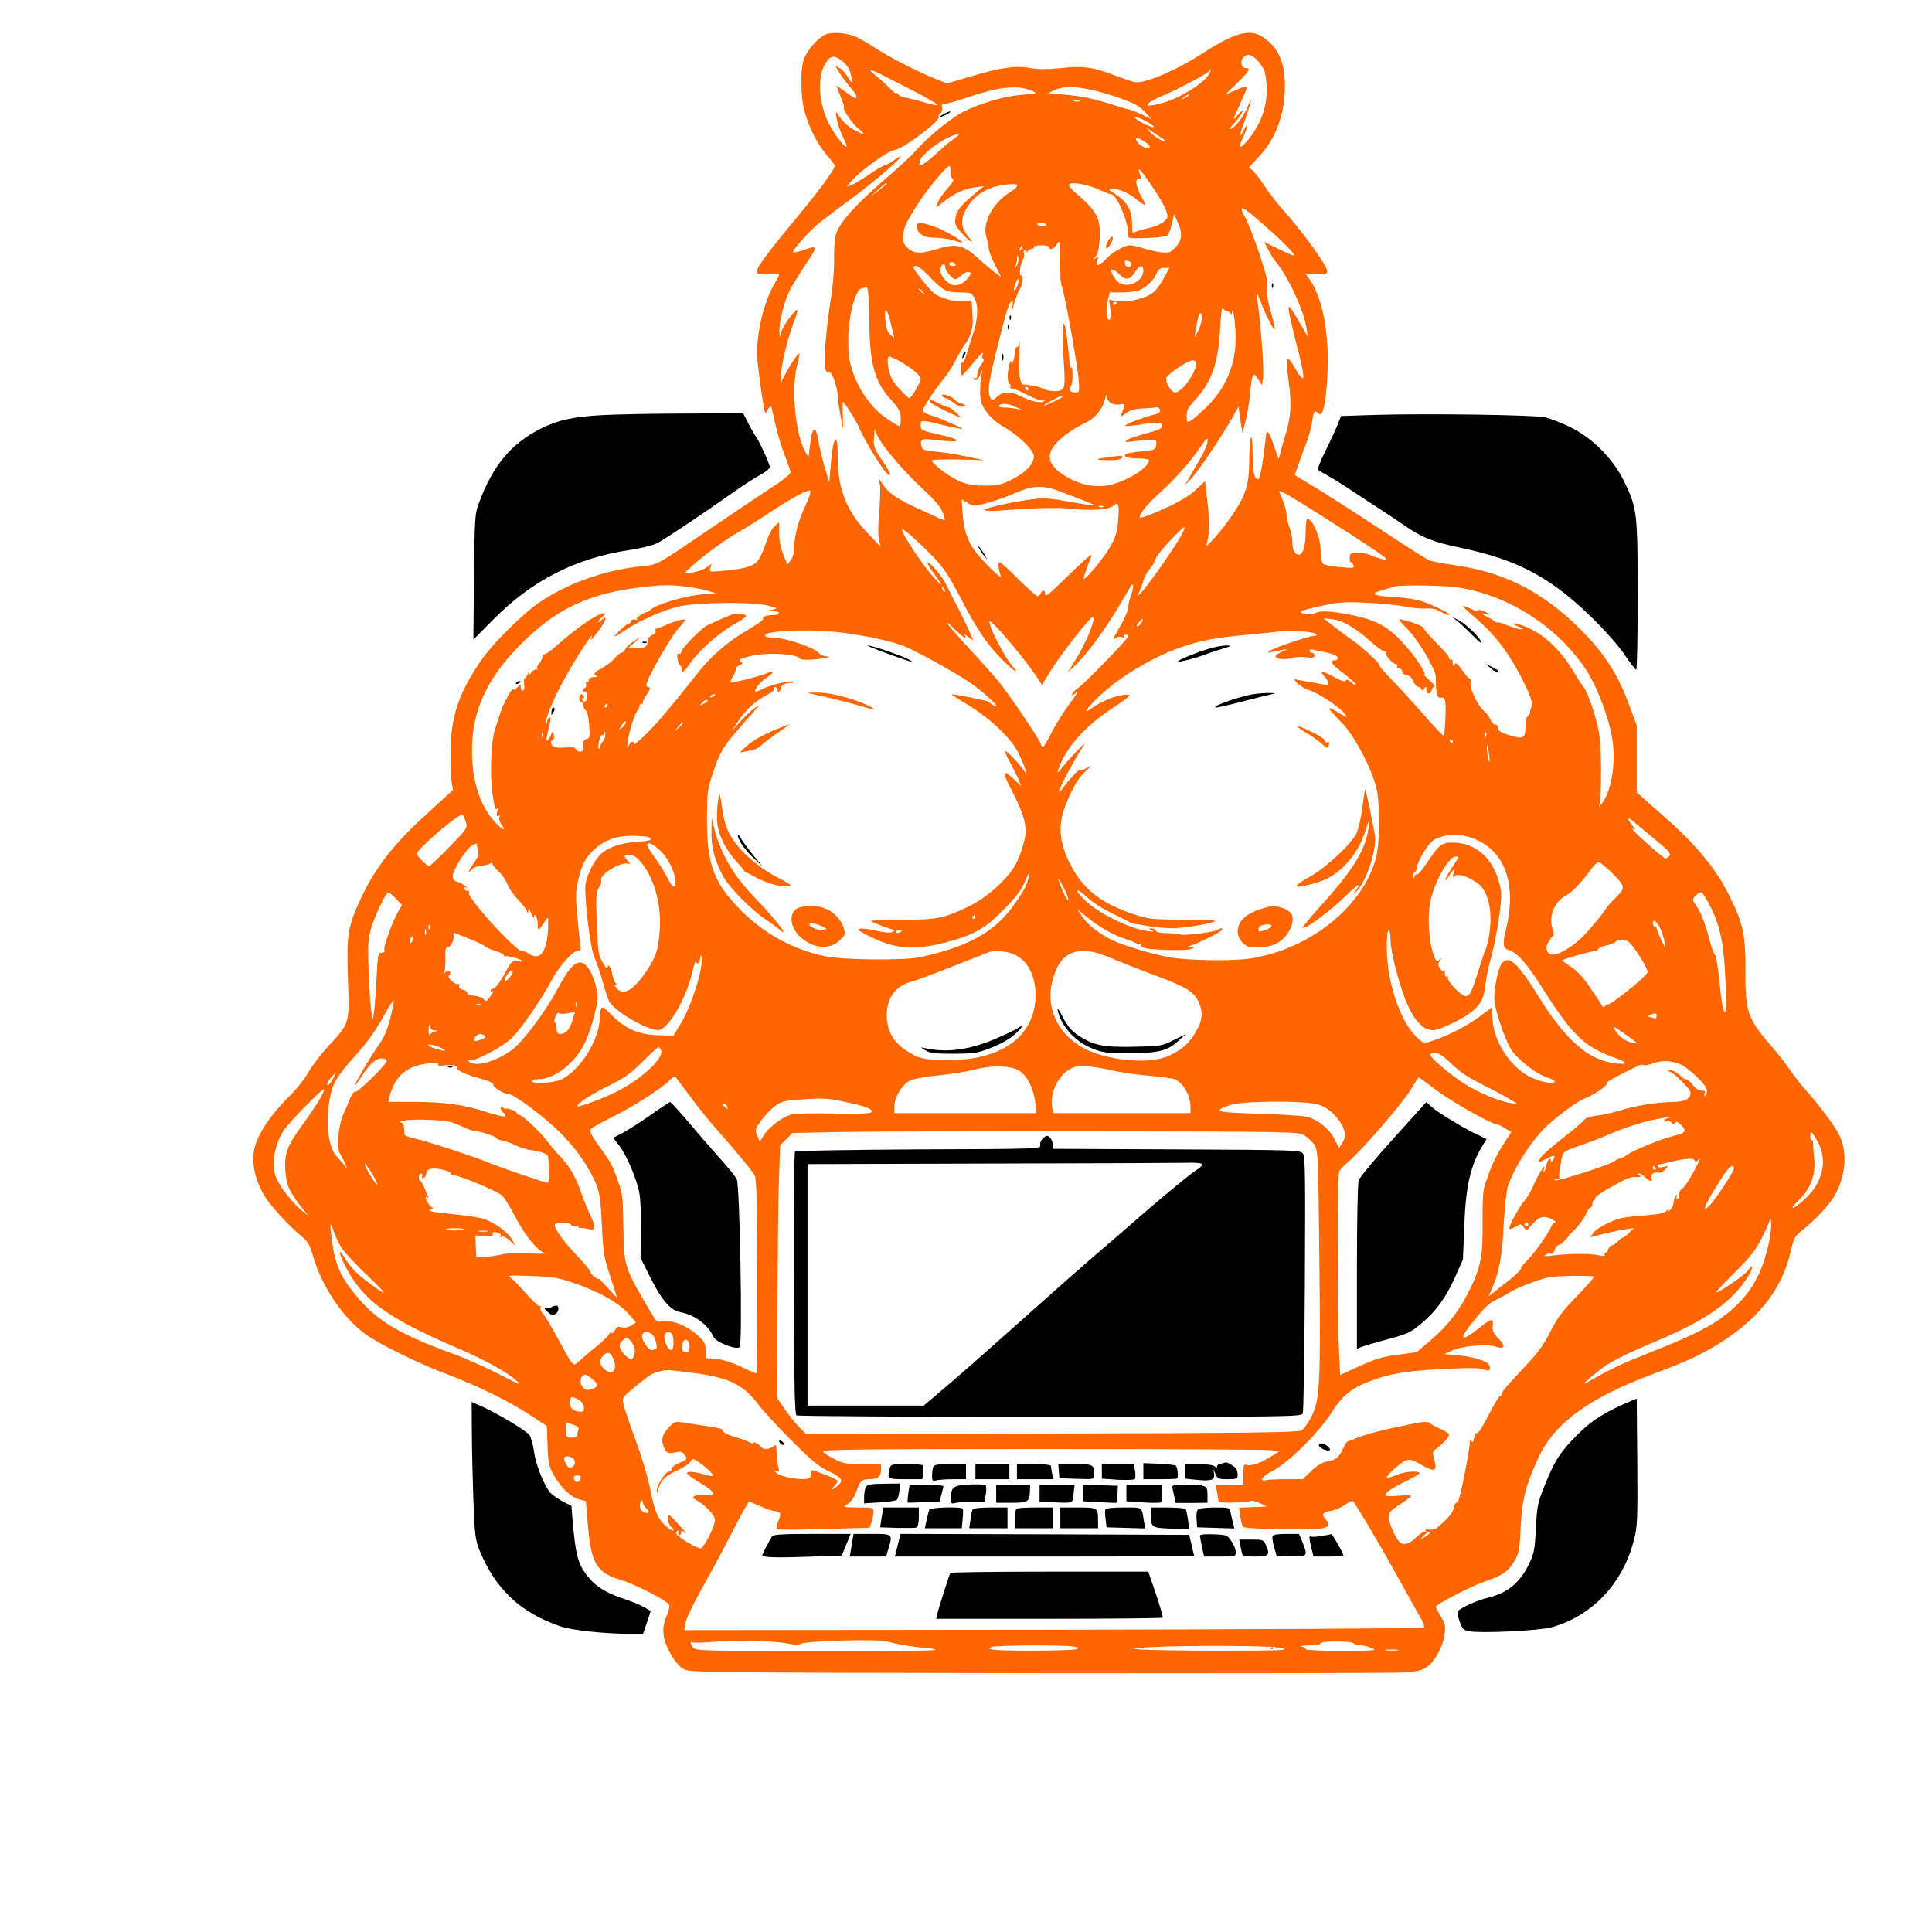<?xml version="1.0" encoding="UTF-8" standalone="no"?>
<svg
   version="1.0"
   width="1024pt"
   height="1024pt"
   viewBox="0 0 1024 1024"
   preserveAspectRatio="xMidYMid meet"
   id="svg86"
   sodipodi:docname="DALL·E-2025-02-25-22.41.svg"
   inkscape:version="1.4 (e7c3feb1, 2024-10-09)"
   xmlns:inkscape="http://www.inkscape.org/namespaces/inkscape"
   xmlns:sodipodi="http://sodipodi.sourceforge.net/DTD/sodipodi-0.dtd"
   xmlns="http://www.w3.org/2000/svg"
   xmlns:svg="http://www.w3.org/2000/svg">
  <defs
     id="defs86" />
  <sodipodi:namedview
     id="namedview86"
     pagecolor="#ffffff"
     bordercolor="#000000"
     borderopacity="0.25"
     inkscape:showpageshadow="2"
     inkscape:pageopacity="0.0"
     inkscape:pagecheckerboard="0"
     inkscape:deskcolor="#d1d1d1"
     inkscape:document-units="pt"
     inkscape:zoom="0.37214833"
     inkscape:cx="717.45586"
     inkscape:cy="505.17491"
     inkscape:window-width="1512"
     inkscape:window-height="945"
     inkscape:window-x="0"
     inkscape:window-y="37"
     inkscape:window-maximized="0"
     inkscape:current-layer="g86" />
  <g
     transform="translate(0,1024) scale(0.1,-0.1)"
     fill="#000000"
     stroke="none"
     id="g86">
    <path
       d="M4375 10057 c-44 -20 -102 -89 -117 -139 -17 -59 -14 -190 6 -267 21 -80 67 -173 115 -229 20 -24 40 -49 45 -56 8 -12 -65 -115 -193 -269 -187 -226 -232 -289 -217 -305 4 -4 32 -6 62 -5 30 2 54 0 54 -3 0 -3 -11 -25 -25 -48 -62 -106 -102 -289 -90 -411 3 -33 13 -111 22 -173 16 -107 18 -112 31 -87 7 15 16 25 18 22 3 -3 13 -45 23 -93 11 -49 33 -124 50 -167 17 -43 31 -84 31 -91 0 -7 -30 -33 -67 -58 -38 -24 -184 -122 -326 -218 -336 -228 -304 -211 -404 -222 -186 -20 -376 -87 -523 -183 -96 -63 -263 -229 -327 -325 -114 -170 -154 -293 -155 -475 -1 -66 2 -138 6 -161 l7 -41 -141 -129 c-184 -167 -282 -297 -363 -480 -54 -123 -60 -169 -53 -391 9 -240 10 -235 -103 -357 -42 -45 -90 -109 -108 -142 -18 -33 -63 -89 -104 -129 -92 -90 -164 -198 -180 -271 -16 -71 -1 -154 44 -237 29 -56 128 -166 208 -232 30 -24 41 -45 59 -105 48 -162 155 -321 276 -411 70 -51 284 -157 429 -211 164 -62 332 -144 441 -216 l92 -60 4 -104 c3 -90 7 -110 32 -154 36 -67 92 -120 136 -131 l35 -9 11 -130 c17 -198 47 -250 169 -286 80 -23 254 -113 262 -135 3 -8 -3 -33 -13 -56 -29 -64 -24 -123 18 -198 22 -41 47 -71 69 -84 34 -20 53 -20 1899 -23 1026 -1 1898 0 1937 4 51 4 82 12 105 28 42 28 87 111 95 175 5 42 2 57 -21 95 -14 24 -26 47 -26 50 0 12 183 107 255 132 100 34 128 54 162 111 24 41 27 59 33 182 8 147 27 220 94 365 84 182 267 316 601 441 156 58 234 92 320 142 232 135 366 298 414 503 18 77 23 87 63 119 71 57 142 133 171 183 60 103 70 233 25 323 -25 50 -109 162 -175 235 -27 30 -68 82 -90 115 -23 33 -64 86 -92 118 -128 146 -141 183 -140 396 2 189 -11 253 -81 395 -71 147 -175 274 -350 428 l-145 128 0 177 0 178 -41 110 c-59 162 -134 278 -265 407 -197 194 -400 296 -657 332 -60 9 -121 20 -134 25 -14 5 -137 83 -274 174 -137 90 -293 190 -346 221 l-96 58 18 51 c10 29 29 81 43 117 14 36 28 89 32 118 7 53 13 60 31 42 21 -21 35 19 45 136 22 243 -13 464 -90 573 l-20 28 57 -1 c51 -1 57 1 56 19 -1 27 -127 203 -212 297 -38 42 -90 107 -114 144 -25 38 -55 77 -66 88 l-22 19 54 58 c90 97 136 225 136 377 0 101 -25 173 -77 224 -87 84 -161 73 -358 -54 -142 -92 -310 -163 -360 -153 -16 3 -65 19 -108 36 -116 44 -165 51 -283 38 -73 -7 -118 -7 -161 0 -78 15 -161 3 -320 -45 l-123 -36 -57 22 c-96 38 -248 116 -323 165 -39 26 -86 53 -104 60 -52 22 -127 27 -161 12z m2294 -142 c17 -20 33 -45 35 -58 21 -103 9 -195 -37 -280 -31 -59 -85 -123 -94 -113 -3 3 4 25 16 49 11 24 21 50 21 58 0 8 -8 -1 -17 -19 -28 -57 -25 -28 7 57 31 85 41 137 13 66 -21 -51 -58 -102 -86 -116 -16 -8 -12 0 14 27 20 22 39 48 43 59 4 13 -4 8 -24 -15 -30 -35 -30 -35 10 53 22 49 40 93 40 97 0 5 -26 -2 -57 -16 l-58 -25 63 62 c66 65 74 79 42 79 -23 0 -28 38 -8 58 21 21 45 13 77 -23z m-2201 -2 c22 -18 36 -42 42 -68 12 -51 7 -54 -18 -11 -11 19 -30 40 -43 46 l-22 12 23 -38 c13 -22 39 -56 57 -77 31 -35 41 -57 27 -57 -4 0 -28 15 -54 34 l-48 34 23 -59 c13 -32 22 -59 19 -59 -14 0 41 -83 73 -109 43 -36 38 -39 -15 -12 -37 19 -69 49 -91 86 -24 40 -2 -64 25 -117 14 -27 23 -52 21 -54 -9 -10 -72 73 -99 132 -56 121 -56 261 0 327 21 24 43 21 80 -10z m227 -80 c39 -20 93 -47 120 -61 90 -45 156 -84 152 -89 -3 -2 -36 5 -73 16 -38 11 -82 22 -97 24 -16 2 -33 10 -38 18 -5 8 -9 10 -9 5 0 -5 -17 9 -38 30 -21 22 -54 51 -73 66 -48 38 -26 34 56 -9z m1716 18 c-33 -60 -191 -151 -292 -167 -39 -6 -43 -6 -31 8 7 9 38 26 70 39 68 27 239 117 248 130 10 17 15 9 5 -10z m-947 -90 c16 -6 27 -13 25 -15 -2 -2 -38 -6 -79 -9 -90 -7 -220 -46 -311 -93 -66 -35 -185 -134 -250 -208 -18 -21 -96 -93 -173 -159 -144 -125 -222 -213 -244 -275 -8 -23 -12 -75 -11 -132 1 -58 -6 -146 -19 -225 -24 -150 -37 -322 -28 -359 4 -16 11 -23 20 -20 16 6 45 -76 47 -130 0 -17 7 -62 14 -101 l14 -70 -2 73 c-1 39 -1 72 0 72 8 0 76 -107 87 -138 15 -42 116 -211 143 -237 35 -35 24 -1 -21 64 -42 63 -47 74 -44 118 l3 48 16 -35 c26 -56 141 -191 238 -279 60 -56 95 -96 106 -123 9 -22 14 -42 12 -44 -2 -2 -23 5 -46 17 -23 11 -77 36 -119 55 -89 41 -136 74 -164 118 l-20 31 6 -35 c3 -19 1 -83 -4 -142 -6 -64 -7 -123 -2 -146 l9 -39 -68 71 c-112 116 -159 235 -159 404 0 70 -3 93 -12 90 -9 -3 -17 -43 -23 -114 l-10 -109 -23 75 c-12 41 -28 105 -34 142 -14 87 -32 81 -44 -15 l-9 -72 -18 32 c-52 96 -74 335 -42 457 9 33 14 61 12 63 -5 5 -49 -61 -76 -112 l-20 -40 -1 41 c0 47 38 204 70 284 11 29 19 55 16 57 -7 8 -70 -74 -82 -108 l-12 -34 -1 34 c-1 48 27 157 54 211 13 25 49 83 79 129 74 111 74 113 -8 85 -26 -9 -49 -14 -52 -11 -8 8 92 120 143 159 26 21 102 78 168 127 121 89 273 221 257 221 -5 0 -20 -8 -33 -19 -13 -10 -34 -22 -47 -26 -13 -3 -53 -27 -89 -52 -36 -24 -76 -49 -90 -54 l-25 -9 20 25 c42 53 197 166 231 169 44 4 248 156 236 176 -3 4 1 13 9 19 8 7 12 21 9 31 -4 15 0 20 14 20 11 0 53 11 94 25 189 65 286 77 363 46z m439 -30 c105 -35 129 -48 163 -82 l39 -40 -55 25 c-30 14 -60 26 -65 26 -6 0 -46 11 -90 26 -101 32 -160 44 -260 53 l-80 7 35 17 c57 28 165 17 313 -32z m397 4 c0 -2 -10 -9 -22 -15 -22 -11 -22 -10 -4 4 21 17 26 19 26 11z m-577 -32 c-7 -2 -21 -2 -30 0 -10 3 -4 5 12 5 17 0 24 -2 18 -5z m347 -103 c21 -11 42 -25 45 -30 8 -13 -56 12 -87 35 -32 22 -4 19 42 -5z m85 -90 c17 -11 26 -20 22 -20 -16 0 -63 29 -82 51 l-20 23 25 -17 c14 -10 39 -26 55 -37z m-1100 -6 c-22 -15 -66 -52 -97 -82 -32 -31 -68 -57 -80 -58 -13 -2 -17 0 -10 2 6 3 9 10 6 15 -9 16 68 86 131 119 70 37 104 40 50 4z m1012 -15 c25 -15 31 -25 24 -32 -12 -12 -61 18 -69 41 -5 17 6 15 45 -9z m-1030 -156 c-2 -16 2 -32 10 -38 11 -9 6 -19 -26 -55 -22 -25 -45 -58 -50 -73 l-10 -28 37 29 c56 45 112 71 167 79 l50 6 -35 -28 c-83 -68 -109 -98 -115 -137 -6 -34 -3 -43 26 -76 46 -53 82 -76 42 -27 -38 45 -43 87 -17 138 39 76 109 124 203 137 86 12 94 -1 28 -43 -90 -58 -143 -165 -118 -238 6 -18 11 -42 11 -54 0 -13 15 -52 33 -87 l32 -65 -30 21 c-16 12 -58 47 -92 78 -77 70 -116 79 -213 49 -86 -27 -122 -27 -157 3 -22 19 -27 31 -26 64 2 46 15 73 81 176 47 74 149 196 164 196 5 0 7 -12 5 -27z m1083 -101 c27 -40 54 -89 61 -109 11 -34 10 -38 -14 -59 -15 -12 -52 -28 -84 -34 -32 -7 -64 -17 -70 -22 -10 -8 -13 2 -13 43 0 72 -24 117 -84 157 -44 29 -46 32 -22 32 37 0 90 -24 133 -59 21 -17 39 -29 41 -26 3 2 -5 20 -16 38 -11 19 -23 49 -27 66 -5 25 -3 31 10 31 11 0 15 5 11 15 -26 66 -3 43 74 -73z m-1420 35 c0 -2 -19 -18 -42 -36 l-43 -32 39 35 c37 34 46 40 46 33z m1123 -31 c30 -14 61 -26 67 -26 32 0 103 -181 88 -222 -4 -10 16 -12 96 -10 55 2 106 8 113 13 6 6 17 33 24 62 l12 52 18 -40 c28 -61 24 -101 -12 -137 -27 -28 -34 -30 -77 -25 -26 3 -68 13 -92 21 -25 9 -58 16 -73 16 -28 0 -100 -42 -127 -75 -7 -9 -22 -21 -32 -26 -17 -9 -18 -7 -12 18 7 26 6 27 -12 13 -18 -14 -18 -13 1 8 14 17 20 42 23 93 7 112 -13 150 -130 249 -21 18 -35 37 -32 42 10 16 94 2 157 -26z m877 -189 c97 -85 166 -155 159 -161 -2 -2 -39 13 -81 34 l-77 37 21 -41 c11 -23 31 -54 44 -69 63 -75 147 -259 159 -348 l7 -44 -29 50 c-65 112 -73 122 -73 97 0 -13 18 -94 40 -180 52 -198 50 -230 -5 -135 -47 80 -53 70 -36 -60 18 -132 14 -195 -19 -302 -16 -54 -30 -105 -31 -114 0 -9 -10 13 -21 49 -11 35 -26 73 -33 83 -11 16 -14 11 -19 -45 -10 -95 -28 -198 -36 -198 -23 0 -30 32 -31 135 -1 139 -17 103 -18 -42 -1 -123 -19 -180 -92 -286 -55 -81 -144 -182 -134 -152 15 49 17 116 5 221 l-13 114 -49 -46 c-45 -42 -125 -85 -250 -135 -27 -10 -48 -15 -48 -11 0 21 46 76 119 141 78 71 158 163 214 246 25 36 27 38 27 15 0 -14 -18 -57 -41 -95 -22 -39 -50 -86 -61 -105 l-20 -35 37 40 c41 44 173 241 219 326 l30 54 10 -70 11 -69 17 64 c9 36 20 101 24 145 9 105 16 118 42 76 l20 -32 6 33 c6 34 -6 225 -24 373 -6 44 -10 82 -9 85 0 3 10 -22 23 -55 12 -33 35 -82 50 -110 31 -57 30 -42 -3 78 -14 50 -19 91 -15 115 4 29 -5 69 -41 177 -26 77 -58 160 -71 184 -46 83 -28 77 96 -32z m-1155 3 c3 -5 -7 -8 -24 -7 -16 1 -27 5 -24 10 6 10 41 9 48 -3z m74 -170 c1 -127 1 -134 11 -165 17 -52 82 -417 87 -487 5 -68 5 -68 -21 -68 -25 0 -35 18 -19 34 10 9 10 105 1 99 -5 -2 -8 6 -9 19 0 13 -6 70 -13 128 -18 149 -32 89 -20 -84 12 -176 11 -183 -34 -189 -21 -2 -49 2 -63 9 -14 7 -39 15 -55 18 -16 2 -31 5 -34 6 -3 1 -12 2 -21 1 -23 -2 -32 52 -26 163 2 50 2 79 0 64 -2 -16 -8 -28 -14 -28 -5 0 -9 -12 -10 -27 -1 -33 -17 -76 -19 -53 -3 25 -18 -32 -19 -72 -1 -20 4 -40 9 -43 6 -4 8 -11 5 -16 -4 -5 2 -9 12 -9 10 -1 47 -16 82 -35 35 -18 71 -31 80 -28 13 4 13 3 2 -5 -16 -11 -67 1 -123 29 -48 25 -93 24 -120 -1 -28 -26 -36 -25 -44 5 -8 33 -2 78 31 210 52 211 67 264 81 282 13 16 14 14 10 -22 -5 -33 -3 -31 8 13 8 29 21 63 30 77 17 26 22 75 7 75 -12 0 -2 70 12 87 5 7 7 19 4 28 -4 8 -2 17 3 20 6 4 10 0 11 -7 0 -10 2 -10 6 0 2 6 11 12 19 12 8 0 14 5 14 10 0 6 18 10 40 10 22 0 40 -4 40 -10 0 -18 25 -11 38 11 7 12 15 19 17 17 2 -2 4 -37 4 -78z m-208 37 c-10 -9 -11 -8 -5 6 3 10 9 15 12 12 3 -3 0 -11 -7 -18z m-21 -84 c-11 -17 -11 -17 -6 0 3 10 7 28 7 40 2 22 2 22 6 0 2 -12 -1 -30 -7 -40z m605 7 c0 -22 -29 -18 -33 3 -3 14 1 18 15 15 10 -2 18 -10 18 -18z m-930 0 c3 -5 -3 -10 -14 -10 -12 0 -21 5 -21 10 0 6 6 10 14 10 8 0 18 -4 21 -10z m-55 -17 c0 -19 38 -63 54 -63 5 0 20 9 32 21 12 11 29 19 38 17 15 -3 15 -5 1 -26 -26 -36 -67 -53 -95 -39 -35 18 -63 61 -55 86 8 25 25 28 25 4z m-87 -45 c72 -77 92 -88 164 -88 59 0 63 -2 78 -30 22 -42 19 -111 -9 -193 -13 -40 -29 -91 -36 -115 -8 -23 -16 -38 -19 -33 -4 5 -7 -8 -7 -30 -1 -21 1 -39 5 -39 3 0 28 27 54 60 49 60 64 73 54 46 -3 -8 -1 -16 4 -18 6 -2 1 -15 -10 -30 -12 -14 -21 -38 -21 -53 0 -15 -4 -24 -10 -20 -5 3 -10 4 -10 1 0 -3 4 -8 10 -11 5 -3 16 9 24 27 15 33 15 33 8 3 -4 -16 -7 -57 -7 -90 0 -51 5 -67 32 -106 21 -30 53 -58 89 -79 80 -45 164 -126 164 -158 0 -41 -45 -88 -116 -123 -57 -29 -77 -33 -143 -33 -56 -1 -91 5 -132 22 -53 21 -149 93 -149 112 0 4 62 6 138 5 l137 -4 -90 19 c-49 11 -123 22 -163 26 -64 6 -73 9 -78 30 -9 36 1 41 63 33 147 -18 168 -4 37 26 -103 24 -104 24 -104 51 0 30 2 30 123 0 53 -13 97 -21 97 -19 0 6 -101 50 -159 69 -28 9 -51 21 -51 26 0 14 67 116 110 168 21 25 50 70 65 100 15 30 37 69 50 85 31 42 44 91 40 150 -2 28 -4 58 -4 68 -1 15 -6 17 -31 12 -45 -10 -136 13 -171 42 -29 25 -109 126 -109 138 0 3 8 5 17 5 9 0 39 -24 66 -52z m1137 27 c0 -57 -86 -97 -131 -62 -15 11 -39 49 -39 61 0 14 21 4 45 -20 32 -32 54 -28 80 13 24 39 45 42 45 8z m108 -40 c-16 -30 -41 -64 -55 -75 -41 -32 -128 -53 -185 -46 l-50 7 7 -49 c4 -29 3 -52 -3 -56 -16 -10 -23 53 -11 100 l11 44 64 0 c34 0 75 5 91 11 37 14 79 54 93 90 10 22 19 29 40 29 l28 0 -30 -55z m-778 -45 c-17 -32 -22 -19 -7 19 7 20 13 27 15 18 2 -9 -2 -26 -8 -37z m-783 -167 c2 -244 27 -334 119 -436 40 -44 47 -59 48 -95 1 -23 -2 -42 -5 -42 -4 0 -34 18 -68 41 -76 50 -143 142 -179 242 -21 59 -26 91 -26 172 0 124 34 261 68 275 11 5 26 7 31 6 6 -2 11 -66 12 -163z m284 140 c13 -16 12 -17 -3 -4 -10 7 -18 15 -18 17 0 8 8 3 21 -13z m1029 -57 c0 -3 -4 -8 -10 -11 -5 -3 -10 -1 -10 4 0 6 5 11 10 11 6 0 10 -2 10 -4z m585 -46 c7 0 16 -6 18 -12 3 -8 6 -4 7 7 4 39 19 -61 19 -130 2 -142 -49 -267 -148 -366 -36 -36 -76 -71 -88 -78 -22 -11 -23 -10 -23 25 0 30 8 46 44 84 87 93 124 198 133 378 4 81 9 118 15 108 5 -9 15 -16 23 -16z m-1786 -55 c7 -27 14 -59 17 -70 6 -19 5 -19 -17 2 -17 16 -23 37 -27 80 -5 69 9 63 27 -12z m1651 18 c0 -16 -9 -46 -20 -68 -18 -36 -20 -37 -15 -10 3 17 8 47 12 68 7 43 23 50 23 10z m-1612 -222 c63 -33 122 -80 122 -99 0 -19 -50 -102 -61 -102 -3 0 -27 22 -51 48 -35 37 -48 61 -57 101 -10 48 -8 71 5 71 3 0 21 -9 42 -19z m1582 -16 c0 -51 -75 -155 -112 -155 -18 0 -48 46 -48 74 0 18 115 96 141 96 11 0 19 -7 19 -15z m-890 -135 c0 -5 -2 -10 -4 -10 -3 0 -8 5 -11 10 -3 6 -1 10 4 10 6 0 11 -4 11 -10z m445 -80 c12 -5 33 -6 46 -3 23 6 24 -1 3 -51 -6 -17 -4 -17 24 4 22 16 47 23 89 25 32 2 64 4 72 6 8 2 16 -4 19 -13 2 -13 -7 -20 -40 -28 -57 -15 -150 -51 -144 -57 2 -3 36 0 75 6 100 16 121 14 121 -7 0 -13 -19 -22 -87 -40 -101 -26 -147 -54 -66 -41 26 4 65 8 86 8 36 1 38 -1 35 -26 -3 -27 -6 -28 -71 -35 -38 -3 -75 -9 -83 -12 -31 -12 0 -26 57 -26 32 0 59 -4 59 -9 0 -39 -117 -112 -211 -132 -74 -16 -164 3 -238 51 -104 67 -103 128 1 211 29 23 76 52 105 65 55 25 95 71 110 129 7 27 8 28 11 7 2 -13 14 -27 27 -32z m-265 36 c0 -5 -88 -46 -97 -46 -9 1 78 49 90 50 4 0 7 -2 7 -4z m-249 -52 l34 -15 -34 5 c-18 4 -47 6 -63 6 -17 0 -27 4 -23 10 9 15 48 12 86 -6z m222 -443 c183 -69 210 -80 193 -80 -11 -1 -69 9 -130 20 -70 14 -131 20 -166 16 -92 -8 -289 -50 -283 -60 3 -5 40 -7 87 -3 211 16 299 17 392 8 99 -10 186 -2 208 19 23 22 29 5 23 -70 -4 -65 -11 -91 -39 -142 -29 -56 -135 -185 -144 -176 -3 3 18 64 41 121 9 20 -42 -25 -166 -146 -60 -59 -79 -73 -79 -58 0 23 -15 27 -24 5 -3 -8 -11 -15 -17 -15 -6 0 -52 41 -101 90 -49 50 -94 90 -100 90 -10 0 -7 -33 7 -75 4 -11 -29 16 -72 60 -93 93 -122 155 -131 274 l-5 74 32 -19 c30 -18 33 -18 100 -1 38 10 104 33 147 52 92 41 149 44 227 16z m-1332 -77 c-39 -81 -61 -162 -61 -224 0 -28 -7 -54 -18 -68 l-19 -24 -21 52 c-14 34 -22 74 -22 113 l0 60 -25 -23 c-14 -13 -33 -49 -42 -79 -10 -31 -27 -72 -39 -92 -24 -39 -65 -53 -197 -65 -68 -6 -69 -5 -62 16 l7 22 -28 -20 c-16 -11 -49 -23 -74 -26 l-45 -6 44 41 c65 59 177 141 246 179 33 19 101 61 150 94 124 83 218 134 229 125 5 -5 -5 -37 -23 -75z m2709 -42 c229 -144 358 -230 366 -243 5 -9 2 -10 -12 -5 -10 4 -27 9 -36 11 -9 2 -26 8 -37 14 -11 6 -39 11 -63 11 -39 0 -43 -2 -44 -25 -1 -14 2 -25 6 -25 4 0 11 -7 14 -16 6 -15 -2 -16 -70 -10 -42 3 -83 11 -90 17 -9 7 -14 32 -14 65 0 74 -41 174 -72 174 -4 0 -8 -31 -8 -70 0 -71 -14 -120 -35 -120 -22 0 -35 25 -35 66 0 23 -7 58 -15 77 -8 20 -15 49 -15 64 -1 25 -11 60 -35 117 -8 17 -7 17 26 1 19 -10 95 -56 169 -103z m-1133 32 c-3 -3 -12 -4 -19 -1 -8 3 -5 6 6 6 11 1 17 -2 13 -5z m417 -146 c-26 -52 -170 -259 -210 -303 -22 -24 -31 -30 -22 -15 8 14 19 43 26 66 6 22 23 54 37 70 14 16 28 40 31 54 6 23 144 173 152 165 2 -2 -4 -18 -14 -37z m-1318 -119 c57 -60 84 -101 142 -212 86 -166 137 -242 211 -320 63 -66 116 -103 66 -46 -34 38 -109 178 -119 222 -6 24 0 20 48 -30 61 -65 159 -188 201 -251 l28 -42 46 75 c52 85 209 285 222 285 23 0 -33 -136 -96 -236 l-37 -59 37 35 c75 72 171 204 261 360 44 77 43 75 49 68 3 -3 -1 -25 -9 -49 -9 -24 -16 -55 -16 -69 0 -14 -18 -56 -40 -94 -43 -74 -47 -85 -26 -67 7 6 22 8 31 4 11 -4 16 -2 12 4 -3 5 0 10 8 10 8 0 15 -4 15 -9 0 -13 -229 -249 -264 -273 -16 -11 -32 -27 -34 -35 -3 -9 6 -5 23 10 16 14 1 -11 -32 -55 -33 -44 -78 -115 -99 -157 -21 -43 -42 -78 -46 -78 -4 0 -9 9 -13 19 -9 28 -170 267 -224 331 -25 30 -96 110 -158 177 -112 121 -152 176 -70 95 42 -41 66 -55 51 -29 -4 6 1 5 12 -4 10 -9 24 -19 30 -22 8 -5 -50 119 -113 238 -5 11 -18 36 -27 55 -20 43 -91 127 -100 119 -3 -3 12 -30 34 -59 51 -69 51 -78 -1 -20 -62 69 -169 231 -169 255 0 12 92 -70 166 -146z m-1311 -158 c39 -5 90 -14 115 -22 l45 -13 -80 -7 c-92 -9 -240 -54 -267 -81 -10 -10 -18 -15 -18 -12 0 3 -13 -3 -29 -12 -17 -10 -28 -21 -25 -26 3 -4 -2 -5 -10 -2 -9 4 -18 -1 -22 -10 -3 -9 -9 -14 -13 -12 -3 2 -24 -14 -46 -36 -43 -43 -36 -42 32 4 74 50 205 107 283 124 102 22 393 25 470 4 52 -13 54 -14 25 -21 l-30 -7 33 -1 c40 -1 43 -21 3 -21 -37 0 -63 -9 -56 -20 3 -5 -36 -32 -87 -62 -102 -59 -196 -141 -266 -233 -26 -33 -71 -89 -100 -125 -30 -36 -64 -76 -75 -90 -49 -61 -157 -167 -157 -154 0 21 -16 17 -28 -8 -9 -20 -10 -17 -6 17 7 53 35 146 51 166 7 8 13 21 13 27 0 7 5 12 12 12 6 0 9 3 6 6 -4 3 5 22 19 42 20 30 22 38 9 40 -12 3 -13 9 -6 28 23 60 135 252 166 284 19 20 34 39 34 43 0 10 -47 -2 -100 -26 -25 -11 -48 -19 -52 -19 -4 1 -5 -4 -3 -11 3 -7 -5 -17 -17 -22 -13 -6 -23 -17 -24 -25 -1 -37 -15 -47 -60 -46 l-45 1 33 29 33 29 -35 -21 c-19 -11 -39 -30 -45 -41 -5 -12 -15 -21 -21 -21 -7 0 -23 -13 -37 -30 -14 -16 -44 -39 -66 -51 -42 -22 -50 -34 -28 -42 6 -3 0 -6 -15 -6 -18 -1 -28 -6 -28 -17 0 -8 -4 -12 -10 -9 -5 3 -7 0 -4 -8 3 -8 1 -18 -5 -22 -6 -3 -11 -11 -11 -16 0 -6 5 -7 10 -4 6 4 10 -7 10 -24 0 -30 -13 -41 -25 -21 -3 6 -1 10 5 10 6 0 8 5 5 10 -10 17 -25 11 -25 -10 0 -11 5 -20 10 -20 6 0 10 -7 10 -16 0 -9 6 -22 14 -28 8 -7 16 -38 19 -80 4 -62 3 -69 -14 -73 -11 -3 -19 -13 -18 -22 4 -39 -1 -49 -21 -44 -11 3 -20 10 -20 15 0 7 -22 9 -55 6 -52 -4 -70 2 -75 26 -1 5 4 12 11 16 7 5 9 15 4 26 -7 18 -8 18 -15 -2 -5 -12 -13 -25 -18 -28 -9 -5 -6 15 14 98 5 21 4 27 -5 22 -6 -4 -11 -15 -12 -24 0 -9 -3 -12 -5 -5 -7 17 41 134 99 237 52 95 136 226 143 226 3 0 2 -4 -1 -10 -3 -5 -4 -10 -1 -10 2 0 20 22 40 49 40 54 49 86 16 56 -11 -10 -20 -15 -20 -11 0 4 10 16 23 27 12 10 16 18 9 19 -32 0 -139 -72 -246 -167 -32 -29 -63 -51 -68 -50 -6 1 -12 -6 -13 -16 -2 -10 -11 -27 -19 -36 -9 -10 -13 -21 -9 -25 5 -4 3 -6 -4 -4 -6 1 -19 -6 -27 -17 l-16 -20 5 20 c3 11 -1 8 -8 -8 -7 -15 -15 -25 -18 -23 -3 3 -3 -10 -1 -29 3 -21 0 -35 -7 -35 -6 0 -11 7 -11 17 0 14 -2 14 -20 -2 -11 -10 -20 -14 -20 -9 -1 18 -51 -72 -65 -116 -8 -25 -21 -64 -29 -87 -23 -63 -31 -235 -16 -348 9 -66 16 -92 22 -83 7 9 8 4 3 -15 -4 -21 -3 -27 6 -21 8 5 10 2 6 -8 -3 -9 1 -26 10 -37 29 -42 5 -32 -37 16 -86 96 -127 245 -117 423 11 194 96 358 274 532 183 178 354 255 633 287 101 11 142 12 225 2z m4186 -24 c237 -62 455 -218 587 -419 63 -98 129 -278 141 -391 13 -123 -12 -258 -60 -317 -15 -18 -18 -19 -11 -5 5 11 8 97 8 190 -2 140 -6 184 -24 252 -22 82 -57 173 -70 183 -4 3 -27 39 -51 79 -73 123 -168 210 -272 246 -47 17 -68 12 -24 -5 45 -17 22 -22 -26 -5 -24 8 -51 18 -59 22 -8 3 -19 5 -24 4 -5 -1 -12 2 -15 6 -3 4 -22 16 -41 25 -35 17 -35 18 -5 12 21 -4 26 -2 15 4 -25 16 -63 25 -56 14 3 -6 -12 -1 -35 10 -22 10 -43 18 -45 16 -2 -2 20 -24 49 -48 89 -75 150 -144 205 -233 67 -107 125 -238 112 -251 -6 -6 -10 -18 -10 -28 0 -9 -6 -21 -13 -25 -7 -5 -12 -29 -12 -58 0 -60 -12 -65 -91 -40 -41 13 -54 22 -54 36 0 10 -7 19 -15 19 -9 0 -20 12 -25 26 -6 15 -21 34 -33 44 -33 26 -80 124 -72 149 3 12 2 21 -2 21 -5 0 -24 21 -42 47 -25 35 -35 43 -42 32 -7 -11 -9 -8 -9 9 0 13 -4 20 -10 17 -5 -3 -10 -1 -10 6 0 12 -17 32 -95 111 -22 22 -39 44 -38 48 2 8 -62 34 -112 45 -28 6 -27 4 26 -50 56 -57 147 -210 149 -250 0 -11 1 -31 1 -45 2 -53 9 -72 27 -68 20 5 25 -11 24 -72 0 -43 -6 -130 -9 -130 -5 0 -56 53 -123 130 -41 47 -110 123 -155 169 -44 46 -73 80 -65 77 24 -12 -98 103 -139 129 -20 13 -63 45 -96 71 l-60 47 47 -5 c55 -6 124 -47 211 -125 33 -29 64 -50 70 -46 6 3 7 1 3 -5 -8 -13 36 -62 54 -62 6 0 8 -4 5 -10 -3 -5 0 -10 8 -10 8 0 17 -9 20 -20 3 -11 14 -20 25 -20 12 0 24 -11 32 -30 7 -16 18 -30 25 -30 8 0 16 -6 18 -12 4 -10 8 -9 16 2 9 13 11 13 11 -2 0 -26 21 -33 27 -9 3 12 10 21 17 21 6 1 -7 17 -29 36 -22 20 -35 33 -29 30 23 -12 -27 70 -83 136 -95 113 -160 151 -304 179 -113 22 -161 24 -190 8 -22 -11 -86 -2 -72 11 4 4 55 18 113 30 92 19 122 21 235 15 72 -3 162 -12 200 -20 39 -7 90 -12 114 -10 30 2 55 -4 75 -16 17 -11 38 -19 46 -18 21 0 -72 47 -140 71 -33 11 -93 21 -149 23 -109 6 -134 18 -70 35 24 7 55 16 69 21 14 5 95 7 180 5 124 -3 174 -9 251 -29z m-2813 -2 c-3 -3 -9 2 -12 12 -6 14 -5 15 5 6 7 -7 10 -15 7 -18z m1042 -165 c-6 -11 -16 -20 -22 -20 -6 0 -3 9 7 20 10 11 20 20 22 20 2 0 -1 -9 -7 -20z m-1612 -50 c118 -13 282 -46 347 -72 77 -30 302 -156 375 -209 76 -57 151 -130 110 -109 -14 7 -27 16 -30 20 -4 6 -171 40 -196 40 -4 0 32 -24 80 -52 122 -73 237 -182 275 -261 16 -34 33 -73 36 -87 l7 -25 -18 25 c-25 36 -87 100 -97 100 -4 0 8 -28 27 -62 19 -35 40 -76 46 -93 l11 -30 -33 31 c-65 61 -69 48 -18 -51 68 -131 85 -193 71 -262 -6 -30 -23 -82 -38 -115 -37 -84 -158 -196 -268 -247 -126 -59 -161 -66 -347 -66 -91 0 -164 -3 -162 -7 4 -5 66 -30 114 -45 13 -4 13 -5 -1 -13 -10 -6 -40 -3 -80 6 -35 8 -75 14 -88 12 -21 -3 -16 -8 34 -34 143 -74 243 -84 414 -40 151 39 211 73 312 176 66 67 92 102 113 151 19 46 25 54 20 29 -8 -45 -26 -81 -80 -156 -100 -142 -237 -219 -489 -276 -91 -20 -418 -17 -518 5 -167 36 -319 120 -439 241 -144 145 -181 242 -181 481 0 138 2 157 27 235 38 115 55 146 128 232 35 40 65 75 68 78 3 3 16 18 30 34 l25 29 -28 -18 c-15 -10 -48 -41 -73 -69 l-46 -51 40 60 c38 58 91 104 160 139 19 10 30 22 26 28 -4 6 -1 9 7 6 8 -3 13 -11 11 -17 -1 -7 2 -10 8 -6 5 3 10 12 10 20 0 15 21 25 52 25 12 0 18 3 15 6 -10 11 -129 -17 -166 -38 -18 -10 -36 -17 -38 -14 -9 9 30 56 64 77 37 23 37 39 0 22 -31 -16 -189 -55 -195 -49 -2 3 3 17 12 30 9 14 16 32 16 40 0 8 10 18 21 21 17 6 18 9 8 16 -20 12 -6 20 63 35 76 16 222 9 243 -13 11 -11 31 -12 90 -7 77 7 87 11 46 17 -12 2 -26 8 -29 14 -19 29 -177 83 -244 83 -20 0 -39 4 -43 9 -16 27 210 39 383 21z m2535 -9 c8 -8 6 -11 -8 -11 -27 0 -227 -69 -240 -82 -7 -7 -4 -9 10 -5 11 3 36 8 55 11 l35 6 -32 -15 c-18 -8 -33 -19 -33 -24 0 -14 50 -19 88 -9 20 6 55 8 77 4 32 -4 42 -2 42 9 0 8 -6 15 -14 15 -7 0 -13 5 -13 11 0 7 9 9 23 5 12 -3 46 -10 75 -16 33 -8 52 -17 52 -26 0 -8 -6 -14 -14 -14 -33 0 -21 -19 45 -69 38 -30 67 -56 64 -59 -2 -3 -15 3 -26 14 -15 13 -23 15 -26 7 -3 -8 -22 -3 -59 17 -65 36 -85 38 -56 7 23 -24 29 -47 13 -47 -5 0 -45 7 -88 15 -43 8 -80 15 -82 15 -3 0 5 -11 18 -24 12 -12 39 -28 60 -34 45 -14 146 -79 180 -116 28 -30 21 -34 -17 -8 -15 10 -36 22 -47 26 -16 6 -14 0 10 -25 17 -19 35 -38 41 -44 73 -69 178 -273 194 -375 15 -99 12 -273 -6 -343 -67 -260 -347 -486 -664 -537 -93 -14 -309 -12 -420 4 -88 14 -263 66 -321 96 -69 36 -124 79 -150 118 l-29 43 47 -39 c67 -54 138 -96 203 -117 30 -10 60 -22 66 -26 6 -5 15 -5 19 -1 5 4 5 2 2 -4 -4 -7 4 -15 21 -19 42 -11 221 -15 245 -5 21 8 21 9 2 10 l-20 2 20 7 c45 16 153 70 159 80 9 14 0 14 -24 1 -22 -12 -181 -31 -194 -23 -5 3 -35 6 -67 7 -38 0 -60 5 -63 13 -3 7 -13 13 -23 12 -16 0 -16 -2 2 -10 14 -7 8 -8 -24 -4 -93 12 -264 97 -333 166 -57 55 -46 69 12 15 29 -28 86 -64 138 -89 48 -22 89 -44 92 -47 3 -3 14 -6 25 -7 11 -1 47 -7 80 -13 33 -5 87 -10 120 -10 62 0 225 28 225 39 0 3 -78 6 -173 7 -161 0 -178 2 -257 28 -179 59 -277 138 -345 281 -51 105 -57 193 -20 290 33 88 69 151 109 188 l31 29 -32 -16 c-18 -9 -33 -13 -33 -9 0 8 -65 -62 -87 -95 -9 -12 -18 -21 -20 -18 -6 5 91 188 125 236 19 28 14 24 -25 -15 -26 -27 -63 -68 -81 -90 -28 -35 -31 -36 -22 -12 43 120 136 224 298 332 93 61 98 70 36 60 -46 -7 -113 -36 -161 -71 -48 -35 -20 7 50 72 101 96 281 203 422 252 110 38 179 51 350 67 94 9 177 17 185 20 28 8 172 -3 183 -14z m-3183 -325 c0 -2 -7 -7 -16 -10 -8 -3 -12 -2 -9 4 6 10 25 14 25 6z m-40 -31 c0 -2 -10 -10 -22 -16 -21 -11 -22 -11 -9 4 13 16 31 23 31 12z m-530 -25 c0 -5 -5 -10 -11 -10 -5 0 -7 5 -4 10 3 6 8 10 11 10 2 0 4 -4 4 -10z m81 -113 c-13 -12 -20 -15 -16 -7 14 26 28 41 33 35 3 -3 -5 -16 -17 -28z m319 20 c0 -2 -10 -12 -22 -23 l-23 -19 19 23 c18 21 26 27 26 19z m-424 -96 c-9 -10 -16 -24 -16 -31 0 -7 -3 -11 -6 -8 -9 9 7 78 17 72 5 -3 10 3 10 13 1 12 3 10 6 -5 3 -13 -2 -31 -11 -41z m-319 27 c-3 -8 -6 -5 -6 6 -1 11 2 17 5 13 3 -3 4 -12 1 -19z m5000 0 c-3 -8 -6 -5 -6 6 -1 11 2 17 5 13 3 -3 4 -12 1 -19z m-177 -28 c0 -5 -2 -10 -4 -10 -3 0 -8 5 -11 10 -3 6 -1 10 4 10 6 0 11 -4 11 -10z m193 -75 c4 -34 3 -42 -3 -25 -8 25 -13 87 -6 79 2 -2 6 -26 9 -54z m-5423 -353 c8 -31 6 -35 -89 -132 -53 -55 -101 -100 -106 -100 -13 0 -65 52 -65 65 0 25 229 220 242 207 5 -5 12 -23 18 -40z m6298 -88 c75 -61 90 -79 81 -90 -6 -8 -16 -14 -21 -14 -6 0 -51 37 -101 82 -51 45 -84 79 -74 75 16 -6 16 -4 -2 19 -28 35 -27 47 2 24 12 -11 64 -54 115 -96z m-930 -11 c148 -74 200 -247 142 -478 -16 -66 -13 -92 13 -99 44 -11 97 -69 173 -189 165 -262 228 -324 389 -382 74 -27 79 -38 15 -32 -146 14 -268 118 -415 355 -114 185 -163 226 -199 170 -16 -26 -36 -123 -36 -178 0 -52 54 -217 89 -272 35 -54 135 -132 192 -149 21 -7 39 -16 39 -21 0 -14 -48 -9 -107 14 -111 41 -212 182 -222 310 l-6 67 -60 -45 c-63 -48 -167 -102 -248 -129 -45 -15 -49 -15 -73 4 -95 75 -173 295 -174 489 0 55 4 92 10 92 6 0 10 -22 10 -49 0 -69 54 -272 95 -357 41 -85 82 -124 130 -124 40 0 175 67 218 108 40 37 53 68 60 132 3 31 14 87 25 125 32 113 65 322 58 369 -25 159 -119 257 -251 260 -63 1 -77 -9 -141 -106 -25 -38 -49 -66 -54 -63 -5 3 -11 -3 -13 -12 -4 -14 -5 -13 -6 5 0 12 4 22 9 22 6 0 10 11 10 23 0 13 18 51 39 85 35 53 46 63 88 76 63 20 133 13 201 -21z m-4404 21 c33 -13 14 -22 -56 -26 -84 -6 -143 -25 -187 -59 -34 -27 -77 -106 -87 -161 -10 -61 24 -346 48 -397 11 -24 31 -80 43 -126 13 -45 28 -92 35 -104 27 -51 199 -151 258 -151 50 0 140 150 177 291 13 52 24 86 25 76 0 -26 20 -11 21 16 0 12 3 16 6 9 17 -42 -46 -250 -106 -352 l-41 -69 -83 2 c-102 3 -174 34 -247 109 -55 56 -56 55 -62 -33 -8 -111 -110 -268 -203 -310 -43 -20 -155 -26 -155 -9 0 6 16 10 35 10 85 0 197 89 246 195 16 33 38 98 50 146 18 74 20 92 10 140 -16 76 -50 133 -81 137 -35 4 -68 -33 -127 -144 -67 -123 -182 -276 -240 -319 -82 -60 -185 -90 -223 -65 -13 8 -12 10 4 10 34 0 168 71 214 114 47 42 157 201 214 307 40 76 113 159 139 159 17 0 19 5 15 33 -3 17 -10 86 -16 152 -10 102 -9 130 4 188 19 82 35 115 78 157 53 53 121 80 205 80 39 0 78 -3 87 -6z m-906 -41 c-1 -5 2 -19 6 -31 6 -19 1 -34 -24 -68 -17 -24 -28 -44 -24 -44 4 0 12 7 18 14 6 8 29 16 51 18 22 2 43 8 47 13 5 6 8 5 8 -3 0 -7 15 -25 33 -41 18 -16 38 -46 46 -66 7 -20 31 -56 53 -79 22 -22 44 -50 49 -61 8 -20 8 -20 9 0 1 14 5 10 15 -15 7 -19 14 -29 14 -22 2 30 21 -2 21 -36 1 -40 3 -39 44 23 12 18 13 12 11 -45 -6 -126 -42 -174 -100 -136 -13 9 -31 16 -39 16 -35 0 -295 287 -281 310 4 6 1 9 -6 8 -6 -2 -14 3 -17 11 -3 9 0 11 9 7 8 -4 5 0 -6 9 -11 9 -30 18 -42 22 -17 4 -23 13 -23 31 0 32 76 151 104 162 27 11 26 11 24 3z m976 -36 c42 -43 76 -115 76 -164 0 -38 -18 -26 -46 30 -14 28 -44 75 -65 104 -21 29 -39 57 -39 63 0 22 33 8 74 -33z m-118 -44 c77 -83 120 -226 111 -368 -7 -105 -18 -141 -63 -210 -70 -109 -125 -144 -163 -106 -12 12 -16 21 -8 21 8 0 9 2 1 8 -6 4 -15 26 -19 50 -6 38 -25 60 -25 30 0 -7 -12 7 -26 31 -23 41 -25 58 -31 207 -5 144 -4 166 11 189 10 15 15 32 13 40 -12 29 105 100 143 87 12 -4 11 -1 -2 15 -24 27 -23 33 7 33 15 0 37 -11 51 -27z m4344 13 c0 -2 -16 -27 -35 -56 -19 -29 -35 -57 -35 -64 0 -6 9 4 20 22 23 37 35 42 24 10 -6 -19 -4 -21 7 -11 18 15 75 -4 124 -41 41 -32 65 -100 65 -188 0 -58 -14 -138 -29 -168 -4 -8 -20 -55 -35 -105 -36 -115 -46 -135 -67 -135 -23 0 -101 80 -95 97 3 8 1 11 -4 8 -9 -6 -14 8 -11 28 1 5 -3 6 -8 2 -6 -3 -15 4 -21 15 -9 16 -8 25 2 38 11 15 11 16 -3 4 -15 -11 -19 -7 -33 35 -22 65 -30 184 -17 262 17 104 97 251 137 251 8 0 14 -2 14 -4z m818 -87 c68 -69 69 -75 12 -130 -21 -21 -42 -44 -46 -52 -15 -25 -67 -89 -114 -140 -49 -54 -132 -107 -167 -107 -34 0 -47 34 -26 67 10 16 21 31 26 34 4 3 3 18 -3 33 -25 67 8 149 74 182 28 14 87 77 137 147 11 15 26 27 34 27 7 0 40 -28 73 -61z m-2904 -86 c14 -29 22 -53 17 -53 -7 0 -26 37 -49 100 -10 29 6 5 32 -47z m-3545 -47 l32 -33 -20 -34 c-31 -53 -80 -189 -74 -205 3 -9 -2 -14 -15 -14 -18 0 -20 -10 -26 -132 -4 -73 -10 -153 -13 -178 l-7 -45 -8 45 c-4 25 -10 117 -14 205 -5 134 -4 171 10 224 18 67 81 201 94 201 5 0 23 -15 41 -34z m6970 -48 c52 -108 69 -200 77 -400 5 -131 4 -161 -6 -151 -8 7 -18 69 -26 154 -8 78 -18 146 -24 149 -6 4 -20 41 -30 82 -23 87 -45 142 -72 181 -19 27 -19 29 -3 48 10 10 24 19 31 19 8 0 31 -37 53 -82z m-3899 -48 c0 -5 -5 -10 -11 -10 -5 0 -7 5 -4 10 3 6 8 10 11 10 2 0 4 -4 4 -10z m3630 -62 c10 -24 21 -59 24 -78 5 -31 3 -28 -19 19 -14 29 -25 57 -25 62 0 5 -4 9 -10 9 -5 0 -10 7 -10 15 0 29 21 14 40 -27z m-6523 0 c-3 -8 -6 -5 -6 6 -1 11 2 17 5 13 3 -3 4 -12 1 -19z m-20 -30 c-3 -7 -5 -2 -5 12 0 14 2 19 5 13 2 -7 2 -19 0 -25z m2523 18 c0 -2 -7 -6 -15 -10 -8 -3 -15 -1 -15 4 0 6 7 10 15 10 8 0 15 -2 15 -4z m-2295 -41 c39 -15 77 -33 85 -40 8 -7 34 -19 58 -26 23 -7 42 -16 42 -21 0 -4 3 -7 8 -6 15 3 82 -15 88 -24 3 -5 -5 -6 -18 -3 -28 6 -38 0 -62 -45 -33 -63 -61 -100 -73 -100 -7 0 -13 -5 -13 -11 0 -5 5 -7 12 -3 7 4 1 -7 -12 -26 -20 -28 -25 -31 -35 -17 -6 9 -29 17 -51 19 -22 2 -38 8 -37 14 1 7 -9 15 -23 18 -18 5 -24 12 -20 22 3 9 2 12 -5 8 -6 -3 -21 4 -35 17 -16 15 -20 25 -13 30 6 4 8 12 4 18 -5 9 -11 9 -23 -1 -13 -11 -14 -11 -7 1 4 8 7 41 6 73 -2 44 1 58 12 58 16 0 35 37 31 63 -1 9 1 15 4 13 4 -2 39 -16 77 -31z m-299 -11 c-4 -9 -9 -15 -11 -12 -3 3 -3 13 1 22 4 9 9 15 11 12 3 -3 3 -13 -1 -22z m6446 -6 c30 -23 108 -150 100 -163 -19 -33 -212 -185 -212 -168 0 4 -5 1 -11 -7 -6 -8 -12 -11 -15 -5 -2 6 -30 48 -62 95 -40 59 -71 94 -104 115 -26 17 -48 32 -48 35 0 6 158 50 178 50 6 0 12 4 12 9 0 5 20 14 44 20 25 6 48 15 51 21 9 14 48 12 67 -2z m-3280 -58 c91 -26 143 -121 136 -246 -13 -211 -200 -333 -495 -322 -86 3 -117 8 -149 26 -99 51 -143 116 -144 210 0 93 44 154 130 179 30 8 132 46 225 83 94 37 177 70 185 73 25 9 73 7 112 -3z m463 -1 c22 -6 72 -25 110 -42 39 -16 135 -54 214 -83 151 -56 192 -82 217 -141 21 -49 17 -93 -16 -149 -34 -61 -76 -98 -145 -130 -93 -44 -300 -29 -430 30 -145 67 -221 207 -191 350 31 148 108 201 241 165z m-3112 -128 c-9 -12 -21 -21 -26 -21 -10 0 12 42 27 52 19 12 18 -9 -1 -31z m-634 -216 c-14 -57 -33 -103 -55 -134 -43 -60 -121 -191 -130 -216 -3 -11 8 3 26 30 49 76 80 105 112 105 16 0 28 -5 28 -13 0 -18 -156 -171 -168 -164 -5 4 -17 -13 -27 -36 -9 -23 -25 -61 -36 -85 -26 -59 -36 -174 -18 -204 8 -13 20 -36 27 -53 l12 -30 -20 25 c-11 14 -26 32 -35 41 -46 48 -61 180 -36 312 15 77 39 116 132 219 71 80 108 131 163 231 21 37 40 66 43 64 2 -3 -6 -44 -18 -92z m988 63 c-3 -8 -6 -5 -6 6 -1 11 2 17 5 13 3 -3 4 -12 1 -19z m-510 6 c-3 -3 -12 -4 -19 -1 -8 3 -5 6 6 6 11 1 17 -2 13 -5z m460 -45 l41 8 -14 -46 c-14 -48 -36 -71 -66 -71 -13 0 -18 8 -18 30 0 17 -4 30 -9 30 -5 0 -4 13 2 30 6 16 14 25 17 21 3 -5 24 -6 47 -2z m5773 -15 c0 -11 -5 -14 -16 -10 -9 3 -21 6 -27 7 -7 0 -3 4 8 9 29 13 35 12 35 -6z m-6477 -75 c21 -1 21 -2 2 -6 -11 -3 -23 -10 -27 -17 -4 -6 -7 7 -6 29 0 23 3 30 5 18 3 -15 12 -23 26 -24z m6327 -32 c54 -39 54 -39 20 -33 -35 6 -74 36 -92 70 -12 22 -9 20 72 -37z m-6062 4 c10 -6 5 -12 -18 -21 -35 -14 -49 -8 -30 15 14 17 29 19 48 6z m-221 -70 c24 -14 9 -14 -38 1 -22 6 -39 15 -39 19 0 9 50 -4 77 -20z m1157 -8 c16 -41 -103 -152 -234 -218 -77 -39 -210 -88 -210 -77 1 15 88 70 175 112 73 35 105 58 169 121 43 44 82 79 86 79 4 0 11 -7 14 -17z m4177 -60 c63 -60 84 -74 189 -128 47 -23 105 -55 130 -70 l45 -27 -39 6 c-63 9 -171 55 -252 107 -76 50 -174 134 -174 150 0 5 12 9 26 9 17 0 42 -16 75 -47z m1231 -17 c40 -19 125 -100 134 -128 3 -11 1 -25 -6 -32 -8 -8 -10 -7 -5 7 6 13 2 17 -17 17 -15 0 -32 11 -46 30 -13 17 -29 30 -36 30 -7 0 -19 7 -26 15 -16 20 -70 46 -70 34 0 -5 4 -9 9 -9 18 0 111 -93 111 -110 0 -36 -28 -50 -98 -51 -79 0 -191 -19 -284 -47 -37 -11 -91 -23 -120 -26 -32 -4 -55 -12 -61 -21 -4 -8 -55 -51 -111 -95 -57 -44 -111 -91 -120 -105 -20 -30 -16 -31 34 -5 40 21 48 18 30 -10 -8 -13 -10 -13 -10 0 0 21 -20 -1 -25 -30 -2 -12 -7 -25 -11 -29 -4 -3 -4 3 0 14 13 41 -28 -24 -54 -83 -13 -31 -34 -68 -47 -82 -25 -27 -83 -131 -83 -149 0 -8 11 -6 31 6 30 18 31 17 45 -2 15 -19 16 -19 47 18 36 40 64 46 107 22 14 -8 19 -14 12 -15 -7 0 -16 -10 -21 -23 -13 -34 -94 -147 -130 -181 -17 -17 -31 -35 -31 -41 0 -7 -26 -32 -57 -57 -32 -25 -70 -55 -85 -67 l-28 -22 20 46 c37 87 52 170 60 335 5 99 15 181 23 206 39 109 131 248 213 323 59 54 160 127 191 138 42 14 123 69 119 79 -4 9 26 27 166 95 10 5 23 7 30 4 7 -3 31 2 53 10 46 17 98 14 147 -9z m-6589 1 c-4 -6 7 -8 30 -4 41 6 79 -1 71 -14 -7 -11 50 -37 131 -58 39 -11 60 -22 60 -31 0 -15 58 -49 83 -50 28 0 190 -122 270 -202 87 -86 159 -191 194 -280 16 -41 23 -88 28 -213 7 -146 11 -169 44 -269 20 -60 36 -111 36 -113 0 -2 -21 20 -47 49 -26 29 -48 52 -50 50 -7 -5 -43 24 -43 35 0 7 -31 46 -69 85 -74 78 -121 143 -121 164 0 17 75 19 86 3 3 -6 15 -9 25 -6 11 3 17 1 14 -3 -3 -5 3 -8 12 -8 10 0 30 -3 46 -7 36 -9 36 11 1 85 -14 30 -36 84 -48 120 -26 76 -59 131 -112 186 -22 23 -48 54 -59 70 -30 43 -135 144 -151 144 -8 0 -14 4 -14 9 0 5 -13 14 -30 20 -16 5 -30 7 -30 4 0 -3 -6 0 -14 6 -12 10 -14 9 -12 -4 1 -9 9 -20 16 -25 8 -5 11 -12 7 -16 -4 -5 -51 6 -105 24 -116 38 -224 52 -390 52 l-124 0 7 28 c29 117 103 173 237 178 16 1 25 -3 21 -9z m3084 -35 c40 -29 73 -96 80 -167 l6 -55 -377 0 -376 0 0 33 c0 49 40 117 80 138 22 11 79 22 150 29 63 6 149 19 190 30 101 26 203 23 247 -8z m471 8 c46 -11 138 -25 203 -31 66 -5 130 -14 142 -18 49 -19 87 -86 87 -153 l0 -28 -364 0 -363 0 -6 28 c-16 83 38 187 113 215 31 11 108 6 188 -13z m-4114 -50 c-9 -16 -20 -30 -25 -30 -11 0 -4 16 19 43 21 24 23 21 6 -13z m1893 -90 c38 -52 94 -122 124 -156 113 -127 206 -240 219 -263 10 -19 13 -141 14 -538 0 -282 -2 -513 -5 -513 -4 0 -42 17 -84 37 -49 23 -98 38 -131 41 l-54 4 0 41 c0 33 -6 46 -37 75 -54 51 -135 86 -184 79 -36 -5 -40 -3 -61 33 -151 254 -151 256 -154 465 -2 153 -4 177 -27 241 -32 91 -39 103 -104 193 -40 55 -51 77 -42 87 6 7 54 34 107 60 108 52 274 158 311 198 14 14 28 23 31 19 4 -5 38 -51 77 -103z m3957 31 c79 -60 294 -181 322 -181 5 0 24 -9 41 -20 l33 -20 -43 -67 c-41 -64 -69 -126 -98 -218 -9 -26 -12 -90 -11 -185 2 -179 -8 -241 -63 -355 -56 -117 -117 -197 -210 -277 l-76 -65 -88 -12 c-98 -12 -129 -22 -242 -74 l-76 -35 -6 136 c-9 176 -8 922 1 943 4 9 25 32 47 50 70 58 291 314 332 383 21 36 40 66 42 66 3 0 45 -31 95 -69z m-5920 -48 c-15 -26 -58 -90 -96 -142 -78 -108 -93 -149 -85 -244 6 -72 22 -105 86 -187 l36 -45 -38 31 c-45 37 -114 125 -133 171 -28 65 -9 181 41 253 33 48 205 223 212 216 3 -3 -7 -27 -23 -53z m2784 -13 c113 -24 142 -35 142 -52 0 -10 -42 -12 -192 -10 -106 2 -207 1 -224 -3 -46 -8 -122 -62 -152 -107 l-25 -39 -14 32 c-12 30 -11 34 19 77 18 25 50 59 71 76 33 26 48 31 120 37 139 10 154 10 255 -11z m2515 -16 c31 -11 60 -31 87 -61 48 -55 60 -102 35 -140 l-18 -27 -24 47 c-26 52 -86 101 -142 117 -20 6 -134 13 -254 17 -231 6 -254 13 -161 45 69 24 408 26 477 2z m-3139 -10 c5 -14 4 -15 -9 -4 -17 14 -19 20 -6 20 5 0 12 -7 15 -16z m4984 -61 c-10 -2 -18 -8 -18 -13 0 -5 7 -7 16 -3 9 3 20 0 25 -8 7 -11 11 -11 17 -1 6 9 13 7 30 -8 34 -32 27 -46 -31 -59 -64 -14 -232 -82 -258 -105 -11 -9 -25 -16 -32 -16 -6 0 -21 -7 -32 -16 -25 -18 -304 -108 -313 -100 -3 3 2 6 12 6 9 0 15 4 11 9 -3 5 0 38 7 73 13 71 0 60 138 109 36 13 88 33 115 45 77 34 169 64 237 79 59 12 117 19 76 8z m-6443 -22 c22 -8 52 -20 67 -27 14 -8 39 -16 55 -18 39 -5 113 -30 113 -38 0 -3 14 -10 32 -13 18 -4 39 -11 48 -15 27 -15 82 -34 104 -36 43 -5 81 -17 88 -28 9 -13 11 -146 2 -146 -11 0 -249 81 -304 104 -90 37 -341 119 -400 131 -30 6 -56 16 -56 23 -1 7 -2 23 -3 37 -1 16 -7 25 -18 26 -10 1 -2 5 17 9 54 11 210 5 255 -9z m4517 -68 c18 -10 42 -33 54 -50 20 -30 21 -45 27 -610 7 -666 3 -742 -42 -831 -17 -34 -41 -67 -53 -74 -18 -10 -285 -14 -1325 -16 l-1301 -3 -37 38 c-21 21 -55 64 -76 95 l-39 57 1 498 c1 274 4 576 8 670 l6 173 33 32 32 33 243 5 c133 3 736 5 1339 4 1062 -2 1098 -2 1130 -21z m2721 -32 c59 -105 27 -229 -82 -320 -61 -51 -68 -41 -11 14 56 55 84 131 76 210 -4 33 -6 70 -6 83 0 13 -3 21 -8 19 -4 -3 -7 6 -7 19 0 35 7 30 38 -25z m-650 -103 c4 -10 8 -9 16 2 19 26 12 5 -13 -43 -35 -66 -59 -101 -73 -110 -7 -4 -13 -17 -13 -27 0 -10 -4 -22 -10 -25 -6 -4 -7 1 -4 12 5 15 4 16 -5 3 -6 -8 -11 -25 -11 -36 0 -20 -30 -57 -30 -38 0 5 -4 3 -9 -5 -7 -10 -39 -17 -103 -22 -51 -4 -109 -10 -129 -14 -51 -10 -141 -56 -156 -82 l-14 -21 68 18 c37 9 89 20 116 24 l47 7 -25 -25 c-14 -14 -30 -26 -34 -26 -4 0 -16 -9 -26 -20 -10 -11 -24 -20 -31 -20 -7 0 -16 -9 -19 -20 -3 -11 -11 -20 -16 -20 -6 0 -7 -5 -4 -11 5 -7 -5 -8 -32 -2 -46 10 -155 9 -238 -1 -46 -6 -56 -5 -42 4 9 6 22 8 27 5 6 -3 14 5 20 19 5 14 14 26 19 26 6 0 21 11 35 25 14 14 23 25 21 25 -2 0 14 17 36 38 21 21 45 55 54 75 8 20 20 37 25 37 6 0 10 9 10 20 0 11 5 20 11 20 5 0 8 4 4 9 -3 5 30 29 72 53 102 57 113 61 148 59 23 -1 26 1 15 9 -10 6 -11 10 -2 10 6 0 21 -9 32 -20 24 -24 42 -26 33 -4 -7 19 15 36 38 29 9 -3 24 4 35 16 18 20 18 20 -8 14 -14 -4 -28 -3 -31 3 -4 5 -1 9 6 10 7 1 39 8 72 16 77 18 112 19 118 4z m-7013 -65 c33 -52 41 -85 9 -38 -28 42 -51 85 -44 85 3 0 19 -21 35 -47z m6805 27 c3 -5 1 -10 -4 -10 -6 0 -11 5 -11 10 0 6 2 10 4 10 3 0 8 -4 11 -10z m415 -4 c0 -16 -102 -170 -131 -198 -37 -37 -26 1 28 87 58 95 81 125 95 125 4 0 8 -6 8 -14z m-6827 -10 c15 -5 27 -12 27 -17 0 -5 8 -9 19 -9 27 0 229 -85 252 -106 11 -10 43 -62 72 -117 50 -96 111 -171 152 -188 11 -5 -21 -6 -76 -2 -57 3 -116 1 -145 -5 -27 -6 -69 -13 -94 -14 l-45 -3 -3 58 -3 59 48 -4 c34 -2 47 1 45 10 -2 13 8 15 32 6 9 -3 13 -11 9 -17 -4 -6 -1 -7 6 -2 8 4 25 -4 44 -21 l30 -29 -19 35 c-22 40 -98 94 -152 110 -20 6 -80 16 -132 21 -152 17 -168 20 -145 29 11 5 14 9 8 9 -7 1 -20 15 -29 32 -9 19 -11 28 -4 24 7 -4 11 -4 9 1 -2 5 -11 26 -19 47 -8 20 -18 37 -22 37 -4 0 -8 9 -8 20 0 11 5 20 11 20 6 0 9 -7 6 -14 -4 -10 -1 -13 9 -9 7 3 14 13 14 23 0 28 39 34 103 16z m7017 -361 c-37 -186 -99 -295 -228 -399 -83 -66 -180 -115 -398 -201 -154 -61 -212 -88 -329 -155 -47 -27 -32 -10 49 55 60 47 123 80 315 161 264 112 400 210 482 348 25 42 19 61 -6 22 -16 -23 -151 -116 -169 -116 -4 0 39 46 96 103 84 83 111 118 146 185 23 46 43 91 43 100 1 9 4 4 6 -13 3 -16 -1 -56 -7 -90z m-7565 -55 c16 -23 78 -89 139 -147 107 -103 107 -110 1 -32 -61 44 -100 85 -131 136 -33 54 -30 24 5 -45 93 -184 220 -277 611 -444 138 -60 246 -120 300 -168 29 -25 12 -19 -90 34 -69 36 -179 85 -245 109 -313 115 -424 185 -546 346 -58 75 -84 141 -98 245 -15 107 -13 120 8 59 10 -29 30 -71 46 -93z m6285 130 c0 -5 -4 -10 -10 -10 -5 0 -10 5 -10 10 0 6 5 10 10 10 6 0 10 -4 10 -10z m-5642 -25 c-7 -8 -87 -9 -95 -2 -3 4 18 7 47 7 29 0 51 -2 48 -5z m125 -12 c-13 -2 -33 -2 -45 0 -13 2 -3 4 22 4 25 0 35 -2 23 -4z m452 -271 c134 -45 242 -105 293 -162 l43 -49 -25 -16 c-15 -10 -33 -14 -49 -10 -19 5 -28 2 -37 -14 -6 -12 -15 -19 -21 -16 -5 4 -9 2 -9 -4 0 -6 -28 -33 -62 -62 -35 -28 -77 -64 -94 -80 -38 -34 -32 -41 -114 111 -34 63 -71 125 -82 137 -12 12 -17 27 -13 34 5 7 4 10 -3 6 -5 -4 -36 24 -69 62 -32 37 -69 76 -83 85 -24 17 -20 17 105 13 111 -4 143 -9 220 -35z m5415 32 c3 -1 -38 -48 -91 -103 -78 -80 -105 -116 -140 -186 -30 -62 -64 -110 -118 -168 -42 -45 -91 -98 -108 -117 -18 -19 -33 -41 -33 -47 0 -7 -4 -13 -10 -13 -5 0 -32 -45 -60 -100 -28 -56 -55 -98 -60 -95 -6 4 -13 -8 -17 -25 -4 -22 -8 -28 -14 -18 -6 9 -9 5 -9 -12 0 -25 -32 -197 -52 -277 -6 -24 -14 -41 -18 -38 -4 3 -10 -9 -14 -26 -5 -27 -33 -59 -91 -108 -9 -7 -27 -11 -40 -8 -14 2 -22 0 -19 -4 3 -5 -1 -9 -9 -9 -7 0 -26 -13 -41 -29 -34 -35 -70 -44 -90 -22 -23 25 -56 103 -56 132 0 22 11 34 60 65 33 22 60 42 60 45 0 4 -32 4 -70 1 -63 -4 -70 -3 -64 12 4 9 46 36 95 60 49 23 86 45 83 49 -14 14 -83 7 -128 -13 -25 -10 -46 -16 -46 -12 0 14 74 81 101 91 21 8 35 4 77 -20 80 -45 92 -40 72 31 -8 29 -7 37 7 47 40 30 73 64 73 77 0 7 -19 21 -42 31 -24 10 -50 24 -58 31 -12 10 -30 10 -90 -2 -133 -26 -253 -56 -297 -75 -24 -10 -47 -19 -51 -20 -4 -1 -14 -16 -22 -34 -23 -50 -38 -63 -82 -70 -28 -5 -54 -20 -87 -51 l-46 -44 -92 0 c-50 0 -98 -3 -107 -6 -10 -4 -16 -1 -16 7 0 8 24 27 54 42 84 44 245 202 310 305 66 103 114 140 237 182 98 34 189 47 400 56 110 5 161 3 176 -5 24 -12 37 -2 27 22 -8 22 -79 45 -164 53 l-75 7 45 20 c53 24 184 35 228 19 48 -16 54 4 14 44 -28 28 -33 40 -30 68 5 40 -7 39 -67 -9 -107 -85 -119 -70 -31 38 51 64 83 93 114 107 24 11 56 28 70 38 35 24 166 74 217 83 37 7 223 9 235 3z m-4986 -316 c14 -20 22 -68 12 -68 -2 0 -11 -3 -19 -6 -18 -7 -62 60 -53 81 8 22 43 18 60 -7z m100 6 c9 -23 7 -72 -3 -78 -19 -12 -50 61 -36 83 9 16 32 13 39 -5z m-222 -31 c23 -27 28 -51 18 -78 -9 -24 -11 -25 -33 -10 -13 8 -29 27 -36 41 -10 22 -9 30 5 45 21 23 27 24 46 2z m313 -28 c0 -19 -6 -31 -16 -33 -20 -4 -30 18 -22 48 9 32 38 21 38 -15z m-407 -60 c28 -60 2 -99 -42 -64 -29 23 -33 50 -10 73 22 23 39 20 52 -9z m412 -80 c199 -24 278 -61 360 -170 25 -33 104 -119 175 -190 106 -106 143 -137 198 -163 69 -33 79 -48 50 -74 -30 -25 -49 -32 -25 -9 12 12 22 26 22 31 0 5 -24 17 -52 28 -29 11 -61 23 -70 27 -14 6 -18 2 -18 -14 0 -12 -7 -24 -15 -27 -30 -12 -144 7 -167 27 -19 16 -20 18 -4 12 17 -6 18 -3 11 23 -4 16 -8 50 -9 76 -1 42 -2 45 -17 32 -18 -16 -55 -19 -64 -4 -3 5 -15 15 -27 21 -14 7 -18 7 -14 0 4 -5 -5 -4 -20 4 -15 8 -54 22 -86 31 -36 11 -57 23 -54 30 3 8 -21 15 -72 23 -42 6 -102 15 -132 20 -54 8 -55 8 -87 -27 -36 -37 -41 -70 -20 -112 13 -25 20 -26 66 -16 16 4 29 0 37 -12 20 -25 18 -28 -26 -46 -22 -9 -40 -23 -40 -31 0 -8 -6 -15 -14 -15 -19 0 -66 -72 -65 -101 1 -20 2 -18 9 9 11 45 36 70 99 98 30 14 61 34 69 45 13 19 15 19 40 3 34 -21 82 -65 82 -75 0 -5 -21 -2 -47 6 -57 17 -96 19 -91 4 2 -5 33 -27 68 -48 78 -45 93 -75 32 -65 -22 3 -48 2 -58 -4 -16 -9 -15 -10 5 -22 47 -24 101 -82 101 -106 0 -31 -56 -143 -75 -150 -14 -6 -117 55 -130 76 -3 5 0 12 6 16 7 4 9 3 5 -4 -3 -6 -2 -13 4 -17 5 -3 10 2 10 11 0 16 2 15 23 -2 12 -10 0 6 -28 37 -27 31 -53 57 -57 58 -14 2 -8 -46 7 -59 27 -22 16 -32 -12 -10 -53 42 -72 81 -96 205 -15 73 -47 179 -81 270 -31 83 -59 166 -62 185 -6 33 -3 37 62 90 82 66 90 71 129 81 42 10 37 10 165 -6z m-496 -62 c7 -17 -43 -38 -63 -26 -24 15 -32 51 -15 68 14 13 18 12 44 -7 16 -11 31 -27 34 -35z m-69 -124 c0 -19 -4 -24 -24 -21 -33 3 -51 20 -51 47 0 33 10 37 44 17 21 -12 31 -26 31 -43z m-56 -90 c22 -8 30 -16 27 -26 -3 -8 -6 -21 -6 -29 0 -9 -11 -14 -30 -14 -28 0 -30 2 -30 40 0 22 2 40 4 40 1 0 17 -5 35 -11z m3694 -135 l47 -7 -43 -27 c-54 -34 -109 -53 -130 -44 -15 5 -17 -2 -17 -50 l0 -56 -74 0 -73 0 8 -42 c4 -24 8 -45 9 -48 0 -8 155 -4 168 4 6 4 28 -1 49 -11 l38 -18 -74 -3 -74 -3 7 -47 c3 -25 10 -50 15 -55 10 -10 319 -18 399 -10 56 6 66 21 36 54 -21 24 -12 35 34 42 20 4 53 18 72 32 19 14 37 22 41 18 18 -19 151 -244 244 -413 56 -102 111 -199 121 -217 10 -17 15 -35 10 -40 -4 -4 -888 -9 -1963 -11 l-1956 -2 6 37 c3 21 40 100 84 178 44 77 117 213 163 303 45 89 86 162 90 162 4 0 33 -11 64 -25 31 -14 65 -25 76 -25 28 0 32 -14 15 -53 -10 -24 -11 -38 -5 -42 6 -4 118 -3 250 1 l239 7 11 30 c5 16 10 41 10 53 0 23 -3 24 -82 24 -82 1 -83 1 -55 18 16 10 34 35 44 62 23 63 30 70 72 70 44 0 61 14 61 52 l0 28 -98 0 c-88 0 -104 3 -152 28 -30 15 -56 33 -58 40 -3 9 234 12 1161 12 640 0 1185 -3 1210 -6z m-3688 -55 c7 -20 -7 -38 -27 -39 -9 0 -28 34 -28 49 0 21 48 12 55 -10z m33 -96 c-2 -10 -10 -18 -18 -18 -8 0 -16 8 -18 18 -2 12 3 17 18 17 15 0 20 -5 18 -17z m350 -160 c18 -15 10 -28 -13 -19 -20 7 -29 32 -20 54 7 15 8 15 12 -3 3 -11 12 -26 21 -32z m4152 -127 c0 -2 -12 -12 -27 -21 l-28 -18 19 21 c17 20 36 29 36 18z m-3404 -587 c34 -8 57 -8 70 -1 30 15 401 26 454 12 62 -16 146 -30 203 -34 26 -2 51 -6 54 -10 6 -6 -169 -7 -886 -6 -351 1 -385 2 -397 18 -17 22 -17 33 -1 27 6 -3 57 -1 112 3 126 10 324 5 391 -9z m2999 1 c3 -5 19 -10 34 -10 16 0 44 -7 62 -15 31 -13 19 -14 -158 -15 -113 0 -193 4 -193 9 0 5 -10 12 -22 14 -13 2 5 5 40 6 34 0 62 6 62 11 0 6 35 10 84 10 47 0 88 -4 91 -10z m-1485 -17 c29 -5 31 -7 15 -14 -24 -9 -410 -11 -444 -2 -23 6 -24 7 -5 14 22 9 382 11 434 2z m1110 -9 c30 -11 -18 -13 -350 -13 -391 1 -554 9 -350 19 238 11 663 8 700 -6z m608 -11 c-15 -2 -42 -2 -60 0 -18 2 -6 4 27 4 33 0 48 -2 33 -4z"
       id="path1"
       style="fill:#ff6600" />
    <path
       d="M5000 9635 c-14 -8 -20 -14 -15 -14 6 0 21 6 35 14 14 8 21 14 15 14 -5 0 -21 -6 -35 -14z"
       id="path2" />
    <path
       d="M4860 9040 c0 -37 35 -60 93 -60 30 0 75 -6 100 -14 26 -8 47 -13 47 -12 0 12 -99 69 -148 85 -77 26 -92 26 -92 1z"
       id="path3"
       style="fill:#ff6600" />
    <path
       d="M5876 8968 c-10 -15 -16 -33 -14 -40 3 -8 11 -2 22 14 10 15 16 33 14 40 -3 8 -11 2 -22 -14z"
       id="path4"
       style="fill:#ff6600" />
    <path
       d="M6741 8724 c0 -11 3 -14 6 -6 3 7 2 16 -1 19 -3 4 -6 -2 -5 -13z"
       id="path5" />
    <path
       d="M5351 8554 c0 -11 3 -14 6 -6 3 7 2 16 -1 19 -3 4 -6 -2 -5 -13z"
       id="path6" />
    <path
       d="M5341 8504 c0 -11 3 -14 6 -6 3 7 2 16 -1 19 -3 4 -6 -2 -5 -13z"
       id="path7" />
    <path
       d="M5312 8345 c0 -16 2 -22 5 -12 2 9 2 23 0 30 -3 6 -5 -1 -5 -18z"
       id="path8" />
    <path
       d="M5106 8365 c-9 -26 -7 -32 5 -12 6 10 9 21 6 23 -2 3 -7 -2 -11 -11z"
       id="path9" />
    <path
       d="M4994 8141 c4 -6 12 -11 17 -11 6 0 26 -12 45 -26 23 -18 40 -24 51 -19 15 6 13 9 -10 16 -16 4 -34 15 -40 23 -15 18 -74 35 -63 17z"
       id="path10"
       style="fill:#ff6600" />
    <path
       d="M4927 8113 c-3 -5 33 -26 79 -48 46 -22 84 -40 84 -38 0 8 -50 53 -59 53 -7 0 -29 9 -51 20 -44 22 -47 23 -53 13z"
       id="path11"
       style="fill:#ff6600" />
    <path
       d="M5885 7818 c-86 -11 -89 -16 -13 -17 37 -1 70 4 73 10 10 15 6 16 -60 7z"
       id="path12"
       style="fill:#ff6600" />
    <path
       d="M5189 7335 c5 -11 17 -29 26 -40 l16 -20 -10 20 c-5 11 -17 29 -26 40 l-16 20 10 -20z"
       id="path13" />
    <path
       d="M3880 6983 c-27 -10 -104 -44 -129 -56 -34 -16 -141 -126 -141 -144 0 -8 -4 -11 -10 -8 -16 10 -12 -45 5 -62 8 -8 13 -19 10 -24 -4 -5 -2 -9 3 -9 6 0 18 13 29 29 48 75 163 179 251 226 30 17 56 35 56 40 1 11 -51 17 -74 8z"
       id="path14"
       style="fill:#ff6600" />
    <path
       d="M3408 6833 c7 -3 16 -2 19 1 4 3 -2 6 -13 5 -11 0 -14 -3 -6 -6z"
       id="path15" />
    <path
       d="M2735 6620 c-3 -6 1 -7 9 -4 18 7 21 14 7 14 -6 0 -13 -4 -16 -10z"
       id="path16" />
    <path
       d="M2923 6468 c-2 -18 0 -20 7 -8 12 18 13 30 2 30 -4 0 -9 -10 -9 -22z"
       id="path17" />
    <path
       d="M7725 6948 c16 -13 53 -48 83 -78 34 -35 49 -46 42 -30 -16 32 -86 98 -125 116 l-30 14 30 -22z"
       id="path18" />
    <path
       d="M7899 6700 c13 -11 27 -20 32 -20 18 0 8 10 -23 25 l-33 16 24 -21z"
       id="path19" />
    <path
       d="M4695 6779 c131 -48 161 -56 123 -35 -31 19 -200 76 -219 75 -8 0 36 -18 96 -40z"
       id="path20" />
    <path
       d="M4355 6551 c44 -10 116 -28 160 -40 44 -12 89 -25 100 -28 38 -10 1 14 -55 35 -85 33 -173 52 -231 51 l-54 -1 80 -17z"
       id="path21"
       style="fill:#ff6600" />
    <path
       d="M4130 6381 c-84 -34 -135 -62 -175 -97 -35 -31 -37 -35 -15 -29 14 3 35 7 47 9 12 1 35 13 50 28 16 14 53 42 83 63 79 53 79 54 10 26z"
       id="path22"
       style="fill:#ff6600" />
    <path
       d="M3806 5999 c-3 -17 -6 -59 -6 -94 0 -75 37 -157 105 -233 25 -27 43 -51 42 -53 -1 -2 0 -3 2 -2 2 2 23 -8 45 -21 58 -33 139 -58 178 -54 31 3 28 6 -60 52 -105 57 -201 144 -244 223 -18 32 -32 79 -39 129 -6 44 -12 80 -14 82 -1 1 -5 -12 -9 -29z"
       id="path23"
       style="fill:#ff6600" />
    <path
       d="M3771 5829 c-1 -79 16 -144 59 -229 31 -60 147 -179 232 -236 38 -26 71 -51 74 -55 3 -5 10 -9 16 -9 11 0 -66 94 -154 185 -114 119 -180 233 -214 370 l-12 50 -1 -76z"
       id="path24"
       style="fill:#ff6600" />
    <path
       d="M3910 5817 c0 -26 35 -79 81 -122 l53 -50 -46 55 c-25 30 -55 71 -67 90 -11 19 -21 31 -21 27z"
       id="path25" />
    <path
       d="M4240 5431 c-62 -17 -59 -104 5 -160 67 -59 149 -66 202 -18 35 32 35 34 24 70 -30 89 -130 136 -231 108z m125 -105 c20 -10 20 -11 -1 -14 -26 -4 -74 14 -74 28 0 12 43 4 75 -14z"
       id="path26"
       style="fill:#ff6600" />
    <path
       d="M6405 6801 c-67 -20 -168 -62 -162 -68 5 -4 100 20 142 37 17 7 57 20 90 30 53 16 56 18 25 19 -19 0 -62 -8 -95 -18z"
       id="path27" />
    <path
       d="M6638 6560 c-79 -14 -231 -69 -190 -70 7 0 72 15 145 34 72 19 143 36 157 39 14 2 5 4 -20 4 -25 1 -66 -3 -92 -7z"
       id="path28" />
    <path
       d="M6880 6386 c0 -2 20 -16 45 -31 25 -14 61 -40 79 -56 32 -28 34 -28 39 -8 4 15 2 19 -9 15 -8 -3 -13 0 -11 7 1 7 -27 26 -63 44 -63 31 -80 37 -80 29z"
       id="path29"
       style="fill:#ff6600" />
    <path
       d="M7221 5963 c-6 -53 -20 -115 -30 -137 -24 -55 -161 -184 -244 -230 -102 -57 -98 -71 11 -40 75 22 105 38 153 81 59 54 99 117 125 197 25 78 29 77 14 -4 -21 -109 -87 -212 -263 -406 -48 -53 -85 -99 -82 -102 10 -11 152 94 226 168 68 67 94 80 50 25 -16 -20 -16 -20 5 -2 52 43 113 223 101 300 -7 47 -47 240 -51 244 -1 2 -8 -40 -15 -94z"
       id="path30"
       style="fill:#ff6600" />
    <path
       d="M6725 5434 c-113 -28 -165 -69 -165 -133 0 -38 37 -80 72 -82 103 -7 167 22 203 91 24 46 22 81 -5 101 -27 20 -73 30 -105 23z m15 -103 c0 -10 -61 -34 -68 -26 -2 2 -2 11 1 20 7 16 67 22 67 6z"
       id="path31"
       style="fill:#ff6600" />
    <path
       d="M5395 4791 c-6 -5 -51 -27 -101 -49 -147 -66 -274 -84 -394 -57 -23 6 -23 5 5 -12 25 -15 52 -18 150 -18 112 1 125 3 202 33 52 21 99 48 125 73 23 21 38 39 32 39 -5 0 -14 -4 -19 -9z"
       id="path32" />
    <path
       d="M5606 4885 c20 -88 95 -169 190 -205 51 -20 77 -22 191 -22 154 1 199 12 256 63 l42 38 -65 -32 c-62 -31 -70 -32 -207 -35 -164 -4 -221 8 -299 61 -37 25 -57 50 -82 98 -20 39 -30 52 -26 34z"
       id="path33" />
    <path
       d="M2378 4583 c7 -3 16 -2 19 1 4 3 -2 6 -13 5 -11 0 -14 -3 -6 -6z"
       id="path34" />
    <path
       d="M3445 4328 c-55 -38 -121 -81 -148 -94 l-47 -25 29 -37 c40 -49 97 -182 110 -257 6 -33 10 -123 8 -201 l-2 -141 52 -104 c60 -120 106 -174 160 -184 75 -14 146 -67 175 -131 14 -30 126 -72 139 -53 15 23 0 859 -16 889 -7 14 -47 64 -89 110 -42 47 -117 133 -167 193 -51 59 -94 107 -98 106 -3 -1 -51 -32 -106 -71z"
       id="path35" />
    <path
       d="M7385 4205 c-97 -107 -180 -207 -184 -222 -5 -16 -9 -223 -9 -460 l0 -432 21 9 c12 5 75 24 140 41 107 29 124 37 178 82 82 69 131 137 181 247 l42 95 7 180 c8 210 33 319 98 425 l20 33 -48 23 c-68 31 -213 119 -244 148 l-27 25 -175 -194z"
       id="path36" />
    <path
       d="M5525 4204 c-9 -10 -14 -25 -12 -35 5 -18 -21 -19 -643 -21 -357 -2 -652 -7 -656 -11 -5 -4 -7 -319 -6 -699 1 -544 4 -693 14 -700 7 -4 612 -8 1344 -8 1259 0 1332 1 1339 18 4 9 9 319 11 688 3 567 2 673 -10 690 -14 18 -35 19 -670 22 l-656 3 0 22 c0 22 -17 47 -31 47 -4 0 -15 -7 -24 -16z m843 -132 c9 -6 -1 -18 -35 -39 -26 -17 -138 -109 -249 -204 -110 -96 -250 -217 -311 -269 -60 -52 -188 -165 -284 -251 -278 -248 -415 -369 -507 -446 l-86 -73 -308 0 -308 0 0 640 0 640 968 3 c532 1 999 3 1037 4 39 2 76 -1 83 -5z"
       id="path37" />
    <path
       d="M2921 3311 c-8 -5 -21 -7 -30 -4 -9 4 -6 -4 9 -18 20 -19 29 -22 43 -14 20 11 23 45 5 45 -7 0 -19 -4 -27 -9z"
       id="path38" />
    <path
       d="M6990 2580 c0 -14 48 -35 58 -26 8 9 -26 36 -45 36 -7 0 -13 -5 -13 -10z"
       id="path39" />
    <path
       d="M4130 2602 c0 -12 19 -26 26 -19 2 2 -2 10 -11 17 -9 8 -15 8 -15 2z"
       id="path40" />
    <path
       d="M6060 2443 l0 -43 85 0 c47 0 88 1 93 3 9 3 4 59 -6 68 -4 4 -44 9 -89 11 l-83 3 0 -42z"
       id="path41" />
    <path
       d="M6473 2483 c-13 -2 -23 -9 -23 -16 0 -8 -3 -8 -12 1 -7 7 -42 12 -85 12 l-73 0 0 -39 0 -38 58 -6 c81 -9 103 -1 97 32 l-5 26 12 -27 c11 -26 17 -28 65 -28 48 0 53 2 53 23 0 12 -4 27 -8 33 -7 11 -48 35 -54 33 -2 -1 -13 -4 -25 -6z"
       id="path42" />
    <path
       d="M4716 2458 c-15 -57 -13 -58 83 -58 l89 0 5 33 c2 17 3 35 0 40 -2 4 -42 7 -87 7 -78 0 -84 -1 -90 -22z"
       id="path43" />
    <path
       d="M4946 2464 c-3 -9 -6 -29 -6 -46 0 -27 3 -30 23 -24 12 3 52 6 90 6 l67 0 0 40 0 40 -84 0 c-67 0 -85 -3 -90 -16z"
       id="path44" />
    <path
       d="M5170 2440 l0 -40 90 0 90 0 0 40 0 40 -90 0 -90 0 0 -40z"
       id="path45" />
    <path
       d="M5390 2440 l0 -40 96 0 97 0 -7 31 c-3 17 -6 35 -6 40 0 5 -40 9 -90 9 l-90 0 0 -40z"
       id="path46" />
    <path
       d="M5612 2443 l3 -38 93 -3 c92 -3 92 -3 92 22 0 53 -6 56 -102 56 l-89 0 3 -37z"
       id="path47" />
    <path
       d="M5840 2441 l0 -38 83 -6 c45 -2 86 -1 91 3 5 5 5 25 2 44 l-7 36 -84 0 -85 0 0 -39z"
       id="path48" />
    <path
       d="M4589 2358 c-5 -9 -9 -32 -9 -51 l0 -35 83 5 c45 3 86 9 90 13 5 4 11 25 14 47 l5 40 -87 -1 c-71 -1 -89 -4 -96 -18z"
       id="path49" />
    <path
       d="M5140 2372 c-85 -3 -100 -14 -100 -70 0 -31 2 -34 23 -28 12 3 52 6 89 6 l66 0 7 41 c4 22 3 44 -1 47 -5 4 -43 6 -84 4z"
       id="path50" />
    <path
       d="M4814 2325 c-3 -25 -5 -47 -3 -49 2 -1 41 0 86 2 l83 4 10 37 c5 20 10 39 10 44 0 4 -40 7 -89 7 l-90 0 -7 -45z"
       id="path51" />
    <path
       d="M5280 2323 l0 -48 82 0 c88 0 96 5 97 68 l1 27 -90 0 -90 0 0 -47z"
       id="path52" />
    <path
       d="M5510 2325 l0 -45 55 -2 c131 -5 119 -9 125 45 l6 47 -93 0 -93 0 0 -45z"
       id="path53" />
    <path
       d="M5740 2327 l0 -44 88 -5 c48 -3 88 -4 90 -3 2 2 4 22 5 46 l2 44 -92 3 -93 3 0 -44z"
       id="path54" />
    <path
       d="M5970 2326 l0 -43 87 -6 c49 -3 91 -3 95 0 5 2 8 24 8 49 l0 44 -95 0 -95 0 0 -44z"
       id="path55" />
    <path
       d="M6214 2353 c2 -10 7 -32 11 -49 l6 -30 84 0 85 1 0 41 c0 51 -6 54 -111 54 -72 0 -80 -2 -75 -17z"
       id="path56" />
    <path
       d="M4673 2198 l-8 -53 89 -3 c49 -1 95 -1 103 2 8 4 13 23 13 56 l0 50 -94 0 -94 0 -9 -52z"
       id="path57" />
    <path
       d="M4925 2238 c-2 -7 -9 -32 -14 -55 l-9 -43 98 0 98 0 4 48 c3 26 3 50 1 55 -7 13 -173 8 -178 -5z"
       id="path58" />
    <path
       d="M5156 2241 c-4 -5 -9 -30 -12 -55 l-7 -46 102 0 101 0 0 55 0 55 -89 0 c-50 0 -92 -4 -95 -9z"
       id="path59" />
    <path
       d="M5387 2243 c-4 -3 -7 -28 -7 -55 l0 -48 100 0 100 0 0 55 0 55 -93 0 c-52 0 -97 -3 -100 -7z"
       id="path60" />
    <path
       d="M5620 2195 l0 -55 100 0 100 0 0 39 c0 70 -2 71 -106 71 l-94 0 0 -55z"
       id="path61" />
    <path
       d="M5858 2239 c-2 -7 -1 -30 2 -53 l5 -41 102 -3 103 -3 -6 33 c-14 85 -4 78 -108 78 -62 0 -96 -4 -98 -11z"
       id="path62" />
    <path
       d="M6100 2218 c0 -75 2 -76 107 -80 l95 -3 -5 48 c-4 26 -9 52 -12 57 -3 6 -46 10 -96 10 l-89 0 0 -32z"
       id="path63" />
    <path
       d="M6352 2241 c-9 -5 -12 -24 -10 -52 l3 -44 99 -3 98 -3 -6 27 c-4 14 -10 39 -13 55 -5 29 -6 29 -82 29 -42 0 -82 -4 -89 -9z"
       id="path64" />
    <path
       d="M4093 2098 c-12 -18 -53 -95 -53 -101 0 -12 77 -14 243 -8 l179 6 23 58 24 57 -203 0 c-151 0 -206 -3 -213 -12z"
       id="path65" />
    <path
       d="M4514 2050 l-10 -60 96 0 97 0 11 39 c25 81 24 81 -86 81 l-98 0 -10 -60z"
       id="path66" />
    <path
       d="M4758 2050 l-15 -60 794 0 c436 0 793 1 793 3 -1 1 -7 27 -14 57 l-13 55 -765 3 -765 2 -15 -60z"
       id="path67" />
    <path
       d="M6360 2101 c0 -6 5 -33 11 -61 l11 -50 84 0 c82 0 84 1 84 24 0 12 -10 38 -23 57 -22 33 -25 34 -95 37 -43 2 -72 -1 -72 -7z"
       id="path68" />
    <path
       d="M6745 2098 c-3 -7 1 -33 8 -58 l13 -45 77 -3 c88 -3 90 0 60 75 l-18 43 -68 0 c-45 0 -69 -4 -72 -12z"
       id="path69" />
    <path
       d="M7006 2099 c-28 -4 -53 -6 -58 -3 -11 7 -10 -9 3 -62 l11 -44 79 0 c44 0 79 3 79 8 0 8 -59 113 -63 111 -1 -1 -24 -5 -51 -10z"
       id="path70" />
    <path
       d="M6575 2043 c4 -21 9 -41 11 -45 3 -5 34 -8 70 -8 70 0 78 9 52 65 -10 23 -16 25 -76 25 l-64 0 7 -37z"
       id="path71" />
    <path
       d="M5037 1903 c-6 -11 -54 -161 -66 -205 l-9 -38 597 0 c329 0 600 3 603 6 3 3 -13 59 -35 125 l-41 119 -522 0 c-288 0 -525 -3 -527 -7z"
       id="path72" />
    <path
       d="M6728 1503 c6 -2 18 -2 25 0 6 3 1 5 -13 5 -14 0 -19 -2 -12 -5z"
       id="path73" />
    <path
       d="M3195 8040 c-155 -8 -240 -27 -329 -72 -157 -79 -254 -195 -328 -395 -21 -54 -22 -78 -26 -391 l-3 -332 108 109 c205 206 436 324 721 366 57 8 122 25 145 36 40 21 209 133 407 272 52 37 116 78 143 92 26 14 47 32 47 39 0 17 -59 146 -76 166 -7 8 -24 39 -39 68 l-26 52 -302 -2 c-166 0 -365 -4 -442 -8z"
       id="path74" />
    <path
       d="M7297 8041 l-189 -6 -22 -55 c-13 -30 -42 -93 -65 -139 -23 -46 -39 -87 -34 -91 4 -5 30 -20 57 -35 27 -15 91 -55 141 -89 51 -33 112 -73 136 -89 24 -15 79 -52 123 -82 94 -65 151 -88 305 -120 297 -63 471 -156 689 -369 71 -70 144 -152 174 -198 29 -43 56 -78 60 -78 5 0 8 177 8 393 0 442 -3 464 -72 606 -58 120 -170 232 -289 289 -46 22 -104 44 -129 50 -55 13 -633 21 -893 13z"
       id="path75" />
    <path
       d="M8650 2817 c-138 -58 -209 -102 -283 -175 -96 -95 -126 -141 -179 -273 -39 -97 -42 -113 -47 -229 -6 -106 -10 -134 -33 -181 -49 -107 -117 -163 -228 -189 -50 -12 -133 -49 -153 -69 -4 -4 0 -28 9 -54 14 -41 20 -47 51 -53 63 -12 373 3 437 21 215 60 378 233 436 462 19 72 20 107 18 414 l-3 336 -25 -10z"
       id="path76" />
    <path
       d="M2501 2652 c0 -86 4 -249 8 -362 7 -187 10 -210 33 -268 84 -205 217 -330 428 -402 63 -21 227 -39 377 -40 l61 0 21 60 20 61 -32 19 c-18 11 -61 29 -96 41 -97 31 -155 64 -194 110 -64 74 -75 115 -93 320 l-5 67 -48 25 c-26 15 -54 34 -63 44 -32 35 -78 149 -87 216 -5 38 -16 78 -24 90 -15 23 -174 118 -259 155 l-48 21 1 -157z"
       id="path77" />
    <path
       d="M6572 1089 c-37 -8 -82 -46 -114 -98 -19 -31 -20 -38 -9 -80 15 -56 63 -108 111 -120 19 -5 76 -14 125 -21 114 -15 115 -16 115 -39 0 -30 -32 -42 -128 -48 -84 -5 -90 -4 -146 26 -64 34 -76 31 -76 -21 0 -21 12 -35 58 -68 l57 -42 120 4 c110 4 124 6 172 33 28 16 57 40 62 53 18 38 13 106 -9 135 -24 30 -46 38 -204 72 -121 26 -156 43 -156 76 0 27 10 29 83 16 77 -13 161 0 267 41 88 34 94 42 28 42 -30 0 -68 5 -85 10 -47 17 -235 37 -271 29z"
       id="path78"
       style="fill:none" />
    <path
       d="M3207 1083 c-2 -5 -2 -118 1 -253 l4 -245 164 3 164 3 0 54 0 55 -110 0 -110 0 0 195 0 195 -54 0 c-30 0 -57 -3 -59 -7z"
       id="path79"
       style="fill:none" />
    <path
       d="M3765 1081 c-112 -28 -185 -125 -185 -247 0 -86 26 -142 87 -189 119 -91 247 -81 354 26 50 50 69 93 69 156 0 130 -72 220 -200 250 -60 14 -80 15 -125 4z m142 -132 c102 -63 79 -218 -38 -249 -59 -16 -123 15 -149 72 -25 55 -25 82 1 127 39 71 118 92 186 50z"
       id="path80"
       style="fill:none" />
    <path
       d="M4170 829 l0 -256 48 8 c26 4 53 8 60 8 8 1 12 24 12 79 l0 78 68 -10 c59 -8 73 -6 114 12 57 25 88 77 88 149 0 62 -25 108 -79 147 -41 30 -46 31 -177 36 l-134 5 0 -256z m251 115 c10 -9 19 -30 19 -46 0 -35 -28 -48 -106 -48 l-54 0 0 61 0 62 61 -6 c37 -3 68 -12 80 -23z"
       id="path81"
       style="fill:none" />
    <path
       d="M4760 1081 l-115 -6 -7 -50 c-3 -27 -7 -136 -7 -241 l-1 -191 143 -9 c216 -13 227 -11 227 54 0 28 -5 35 -35 48 -21 9 -68 14 -125 14 l-90 0 0 33 c0 55 8 60 94 52 87 -8 126 7 126 49 0 53 -5 56 -106 56 l-94 0 0 39 c0 48 7 51 110 51 89 0 102 9 104 68 l1 37 -55 1 c-30 0 -107 -2 -170 -5z"
       id="path82"
       style="fill:none" />
    <path
       d="M5112 1081 l-42 -6 4 -239 c3 -131 7 -240 9 -242 2 -2 32 -7 66 -10 l62 -7 -5 49 c-3 27 -8 87 -11 134 l-5 85 40 -75 c22 -41 54 -92 71 -113 l31 -37 38 42 c21 24 55 78 76 121 21 42 42 77 47 77 6 0 7 -23 3 -56 -3 -30 -3 -91 0 -135 l7 -79 58 0 59 0 0 245 0 245 -73 0 -73 0 -19 -42 c-20 -48 -116 -198 -125 -197 -3 0 -33 55 -67 122 -67 133 -64 131 -151 118z"
       id="path83"
       style="fill:none" />
    <path
       d="M6194 1061 c-80 -57 -102 -97 -95 -171 4 -47 65 -92 159 -121 41 -12 43 -14 40 -48 l-3 -36 -63 -3 c-50 -2 -74 2 -116 21 -63 29 -66 37 -66 224 0 67 -3 128 -6 137 -8 20 -72 22 -98 3 -15 -11 -17 -27 -14 -137 3 -102 24 -285 33 -298 2 -2 51 -14 111 -27 244 -56 332 -18 333 143 1 46 -3 58 -28 83 -18 17 -40 29 -56 29 -56 0 -112 52 -103 96 4 25 42 30 70 10 33 -23 53 -20 82 15 43 51 36 72 -32 92 -79 23 -103 22 -148 -12z"
       id="path84"
       style="fill:none" />
    <path
       d="M7066 1068 c-3 -13 -10 -85 -16 -161 -11 -155 -7 -176 49 -240 45 -50 91 -77 152 -86 68 -11 111 2 160 46 74 67 82 105 66 305 l-11 146 -29 6 c-71 14 -67 25 -67 -167 0 -167 -1 -174 -22 -195 -33 -30 -70 -36 -107 -18 -53 28 -59 47 -67 218 -6 148 -8 157 -28 162 -47 13 -75 7 -80 -16z"
       id="path85"
       style="fill:none" />
    <path
       d="M7590 1073 c0 -5 -1 -115 -3 -245 -1 -131 1 -239 5 -240 5 -2 28 -2 52 0 l43 4 7 77 c3 42 3 98 0 123 -8 57 8 69 26 20 27 -77 91 -162 121 -162 21 0 71 66 107 142 15 31 30 57 35 57 4 1 7 -50 7 -113 0 -63 3 -121 6 -130 5 -12 20 -16 58 -16 l51 0 2 228 c1 125 0 235 -3 245 -4 14 -17 17 -65 17 -50 0 -59 -3 -59 -18 0 -10 -14 -40 -32 -68 -17 -27 -46 -75 -64 -107 l-31 -59 -87 126 -87 126 -44 0 c-25 0 -45 -3 -45 -7z"
       id="path86"
       style="fill:none" />
  </g>
</svg>
